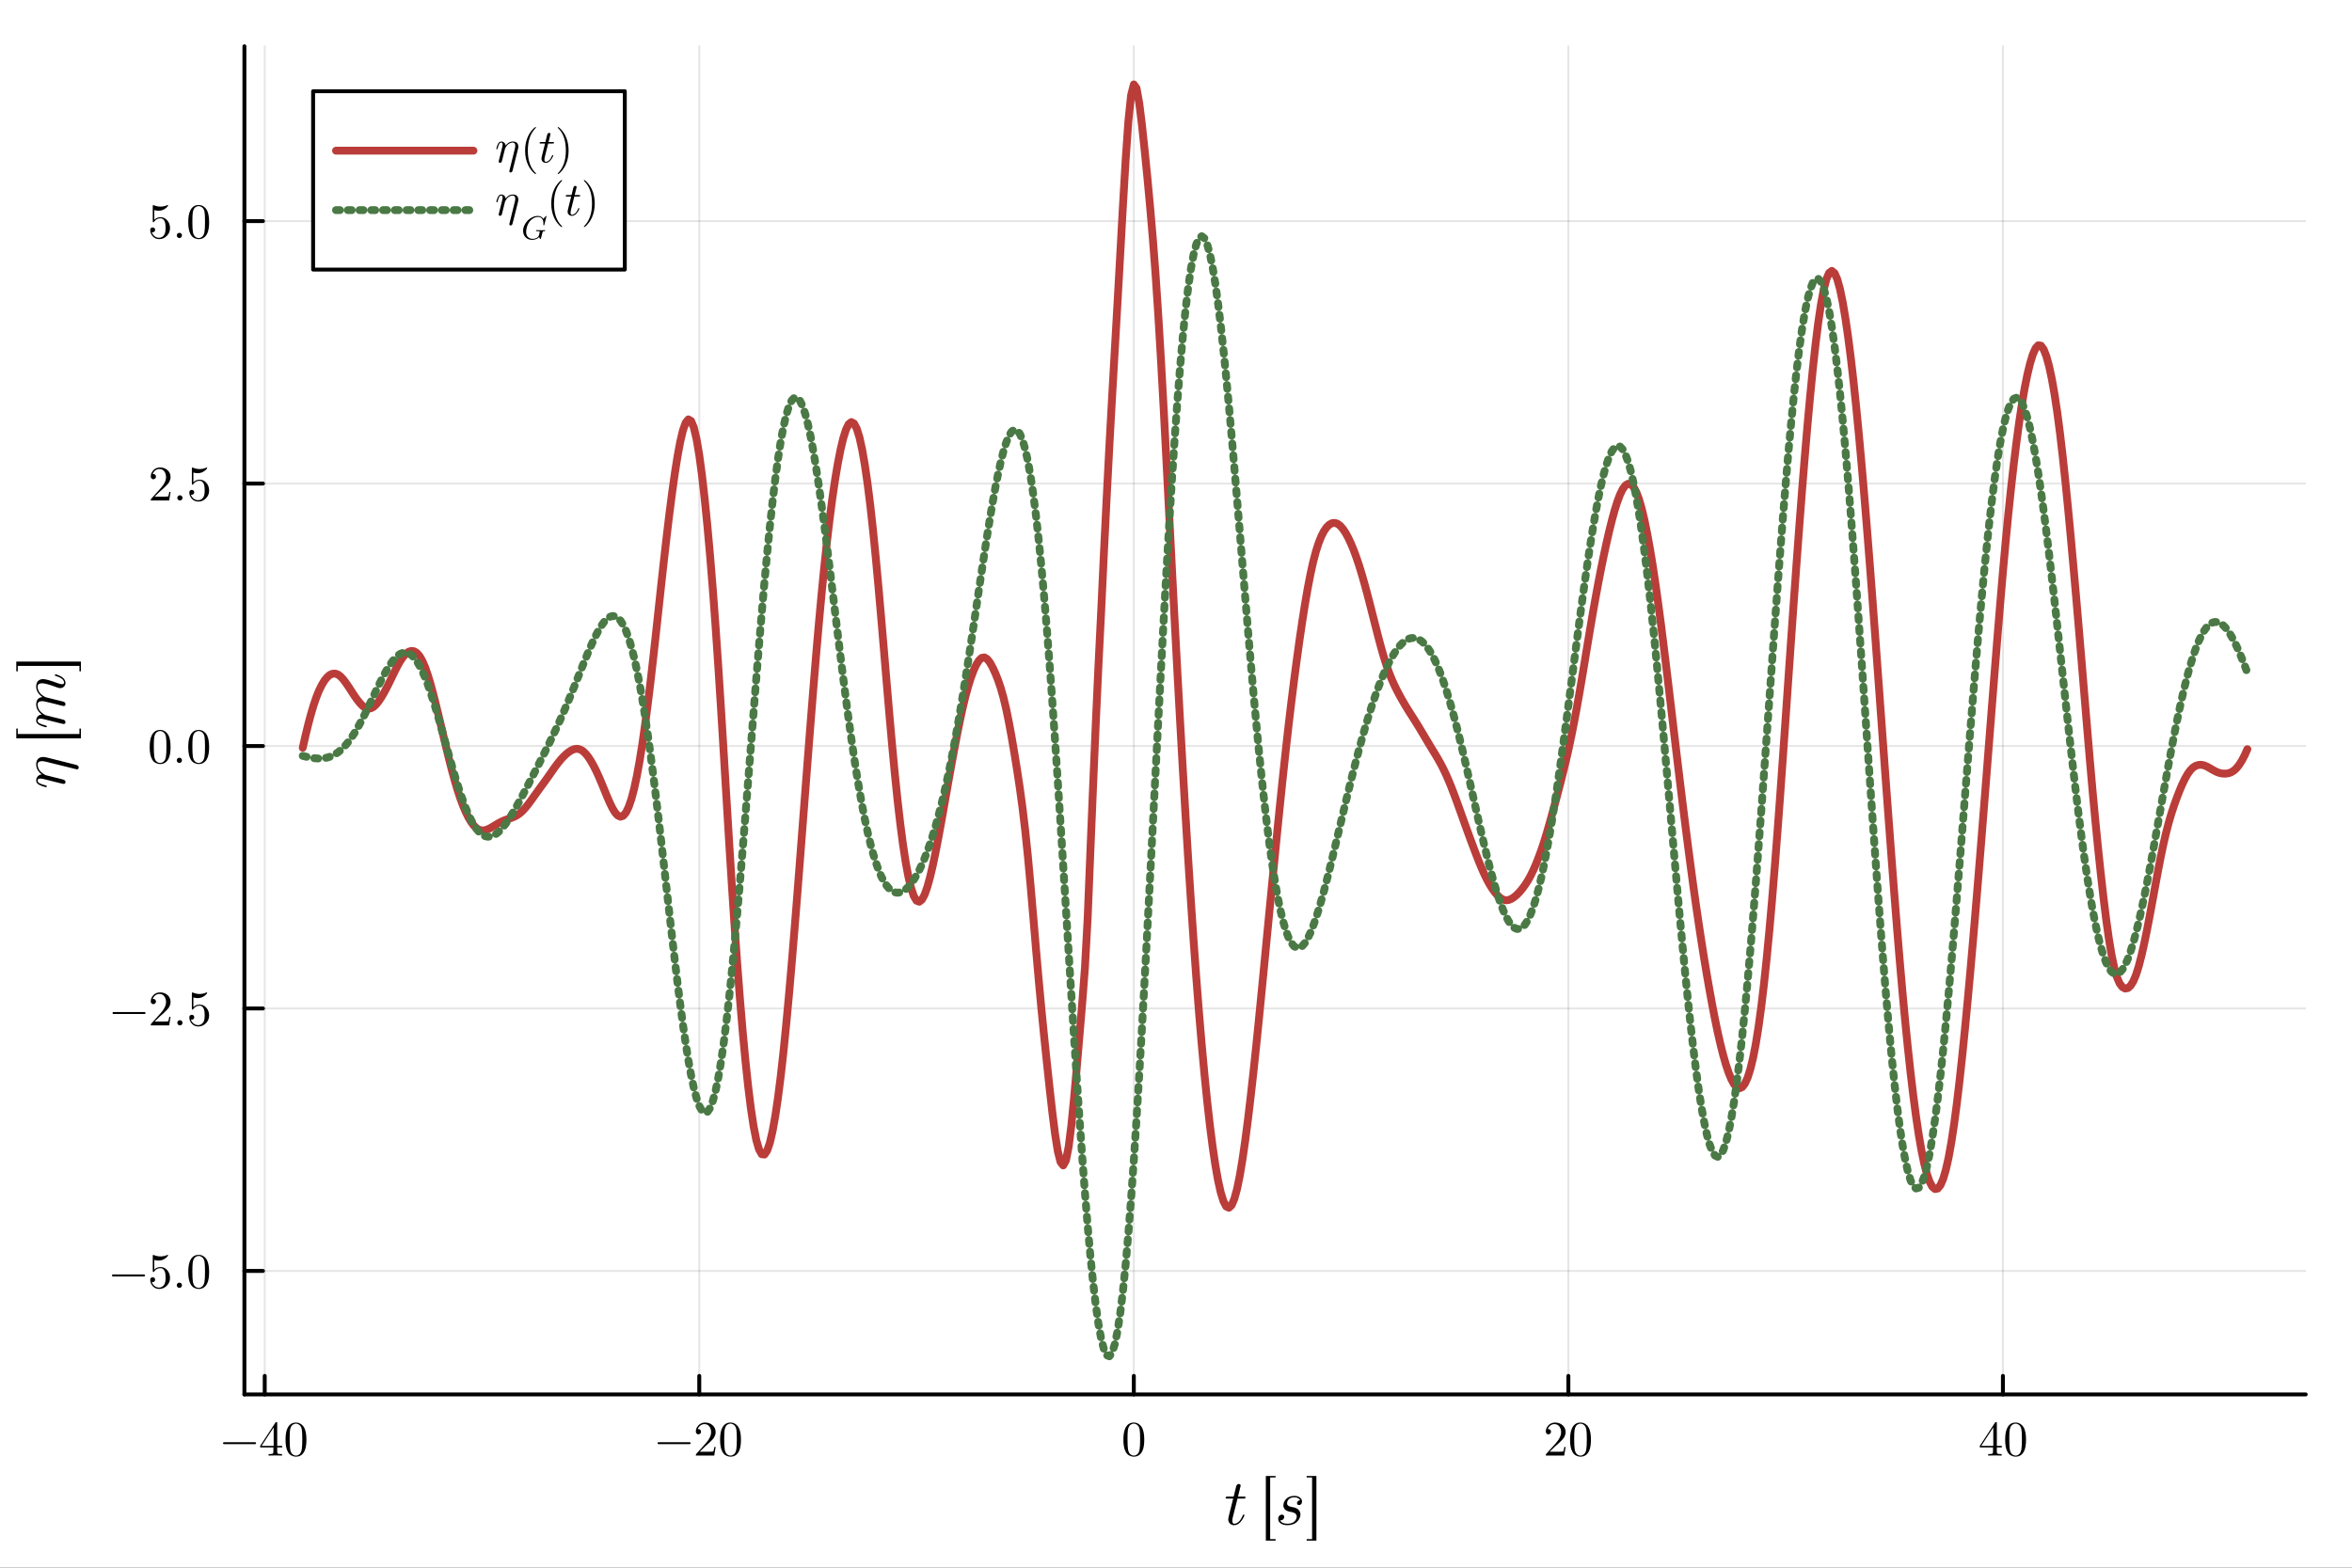 <?xml version="1.0" encoding="utf-8"?>
<svg xmlns="http://www.w3.org/2000/svg" xmlns:xlink="http://www.w3.org/1999/xlink" width="600" height="400" viewBox="0 0 2400 1600">
<rect x="0" y="0" width="2400" height="1600" fill="#333333" stroke="none"/>
<defs>
  <clipPath id="clip460">
    <rect x="0" y="0" width="2400" height="1600"/>
  </clipPath>
</defs>
<path clip-path="url(#clip460)" d="M0 1600 L2400 1600 L2400 0 L0 0  Z" fill="#ffffff" fill-rule="evenodd" fill-opacity="1"/>
<defs>
  <clipPath id="clip461">
    <rect x="480" y="0" width="1681" height="1600"/>
  </clipPath>
</defs>
<path clip-path="url(#clip460)" d="M249.395 1423.18 L2352.76 1423.18 L2352.76 47.244 L249.395 47.244  Z" fill="#ffffff" fill-rule="evenodd" fill-opacity="1"/>
<defs>
  <clipPath id="clip462">
    <rect x="249" y="47" width="2104" height="1377"/>
  </clipPath>
</defs>
<polyline clip-path="url(#clip462)" style="stroke:#000000; stroke-linecap:round; stroke-linejoin:round; stroke-width:2; stroke-opacity:0.1; fill:none" points="270.125,1423.18 270.125,47.244 "/>
<polyline clip-path="url(#clip462)" style="stroke:#000000; stroke-linecap:round; stroke-linejoin:round; stroke-width:2; stroke-opacity:0.1; fill:none" points="713.544,1423.18 713.544,47.244 "/>
<polyline clip-path="url(#clip462)" style="stroke:#000000; stroke-linecap:round; stroke-linejoin:round; stroke-width:2; stroke-opacity:0.1; fill:none" points="1156.96,1423.18 1156.96,47.244 "/>
<polyline clip-path="url(#clip462)" style="stroke:#000000; stroke-linecap:round; stroke-linejoin:round; stroke-width:2; stroke-opacity:0.1; fill:none" points="1600.38,1423.18 1600.38,47.244 "/>
<polyline clip-path="url(#clip462)" style="stroke:#000000; stroke-linecap:round; stroke-linejoin:round; stroke-width:2; stroke-opacity:0.1; fill:none" points="2043.8,1423.18 2043.8,47.244 "/>
<polyline clip-path="url(#clip460)" style="stroke:#000000; stroke-linecap:round; stroke-linejoin:round; stroke-width:4; stroke-opacity:1; fill:none" points="249.395,1423.18 2352.76,1423.18 "/>
<polyline clip-path="url(#clip460)" style="stroke:#000000; stroke-linecap:round; stroke-linejoin:round; stroke-width:4; stroke-opacity:1; fill:none" points="270.125,1423.18 270.125,1404.28 "/>
<polyline clip-path="url(#clip460)" style="stroke:#000000; stroke-linecap:round; stroke-linejoin:round; stroke-width:4; stroke-opacity:1; fill:none" points="713.544,1423.18 713.544,1404.28 "/>
<polyline clip-path="url(#clip460)" style="stroke:#000000; stroke-linecap:round; stroke-linejoin:round; stroke-width:4; stroke-opacity:1; fill:none" points="1156.96,1423.18 1156.96,1404.28 "/>
<polyline clip-path="url(#clip460)" style="stroke:#000000; stroke-linecap:round; stroke-linejoin:round; stroke-width:4; stroke-opacity:1; fill:none" points="1600.38,1423.18 1600.38,1404.28 "/>
<polyline clip-path="url(#clip460)" style="stroke:#000000; stroke-linecap:round; stroke-linejoin:round; stroke-width:4; stroke-opacity:1; fill:none" points="2043.8,1423.18 2043.8,1404.28 "/>
<path clip-path="url(#clip460)" d="M260.984 1472.22 Q261.281 1472.51 261.281 1472.93 Q261.281 1473.35 260.984 1473.65 Q260.688 1473.94 260.268 1473.94 L228.598 1473.94 Q228.178 1473.94 227.882 1473.65 Q227.585 1473.35 227.585 1472.93 Q227.585 1472.51 227.882 1472.22 Q228.178 1471.92 228.598 1471.92 L260.268 1471.92 Q260.688 1471.92 260.984 1472.22 Z" fill="#000000" fill-rule="nonzero" fill-opacity="1" /><path clip-path="url(#clip460)" d="M265.505 1477.23 L265.505 1475.67 L281.043 1451.93 Q281.439 1451.32 282.056 1451.34 Q282.625 1451.34 282.748 1451.56 Q282.872 1451.79 282.872 1452.65 L282.872 1475.67 L287.936 1475.67 L287.936 1477.23 L282.872 1477.23 L282.872 1481.63 Q282.872 1483.08 283.464 1483.55 Q284.082 1484.02 286.701 1484.02 L287.763 1484.02 L287.763 1485.58 Q285.688 1485.43 280.895 1485.43 Q276.128 1485.43 274.052 1485.58 L274.052 1484.02 L275.115 1484.02 Q277.733 1484.02 278.351 1483.58 Q278.968 1483.11 278.968 1481.63 L278.968 1477.23 L265.505 1477.23 M266.938 1475.67 L279.265 1475.67 L279.265 1456.8 L266.938 1475.67 Z" fill="#000000" fill-rule="nonzero" fill-opacity="1" /><path clip-path="url(#clip460)" d="M291.369 1469.4 Q291.369 1461.96 293.247 1457.91 Q295.866 1451.88 302.041 1451.88 Q303.351 1451.88 304.709 1452.26 Q306.093 1452.6 307.822 1453.96 Q309.576 1455.32 310.638 1457.54 Q312.664 1461.84 312.664 1469.4 Q312.664 1476.79 310.786 1480.81 Q308.044 1486.69 301.992 1486.69 Q299.719 1486.69 297.397 1485.53 Q295.1 1484.37 293.642 1481.58 Q291.369 1477.4 291.369 1469.4 M295.569 1468.78 Q295.569 1476.41 296.113 1479.45 Q296.73 1482.74 298.41 1484.17 Q300.114 1485.58 301.992 1485.58 Q304.018 1485.58 305.697 1484.07 Q307.402 1482.54 307.921 1479.26 Q308.489 1476.02 308.464 1468.78 Q308.464 1461.74 307.97 1458.92 Q307.303 1455.64 305.525 1454.33 Q303.771 1453 301.992 1453 Q301.325 1453 300.609 1453.19 Q299.917 1453.39 298.904 1453.96 Q297.891 1454.53 297.101 1455.94 Q296.335 1457.34 295.964 1459.47 Q295.569 1462.21 295.569 1468.78 Z" fill="#000000" fill-rule="nonzero" fill-opacity="1" /><path clip-path="url(#clip460)" d="M704.404 1472.22 Q704.7 1472.51 704.7 1472.93 Q704.7 1473.35 704.404 1473.65 Q704.108 1473.94 703.688 1473.94 L672.018 1473.94 Q671.598 1473.94 671.302 1473.65 Q671.005 1473.35 671.005 1472.93 Q671.005 1472.51 671.302 1472.22 Q671.598 1471.92 672.018 1471.92 L703.688 1471.92 Q704.108 1471.92 704.404 1472.22 Z" fill="#000000" fill-rule="nonzero" fill-opacity="1" /><path clip-path="url(#clip460)" d="M710.036 1485.58 Q710.036 1484.67 710.111 1484.39 Q710.209 1484.12 710.605 1483.7 L720.313 1472.88 Q725.624 1466.9 725.624 1461.69 Q725.624 1458.31 723.846 1455.89 Q722.092 1453.47 718.855 1453.47 Q716.632 1453.47 714.755 1454.82 Q712.877 1456.18 712.013 1458.6 Q712.161 1458.55 712.68 1458.55 Q713.94 1458.55 714.631 1459.34 Q715.348 1460.14 715.348 1461.2 Q715.348 1462.56 714.458 1463.22 Q713.594 1463.87 712.729 1463.87 Q712.383 1463.87 711.914 1463.79 Q711.469 1463.72 710.753 1463.03 Q710.036 1462.31 710.036 1461.05 Q710.036 1457.52 712.704 1454.7 Q715.397 1451.88 719.498 1451.88 Q724.142 1451.88 727.181 1454.65 Q730.244 1457.39 730.244 1461.69 Q730.244 1463.2 729.774 1464.58 Q729.33 1465.94 728.712 1467 Q728.119 1468.07 726.489 1469.77 Q724.858 1471.47 723.549 1472.68 Q722.24 1473.9 719.3 1476.46 L713.94 1481.68 L723.055 1481.68 Q727.502 1481.68 727.848 1481.28 Q728.342 1480.57 728.959 1476.79 L730.244 1476.79 L728.811 1485.58 L710.036 1485.58 Z" fill="#000000" fill-rule="nonzero" fill-opacity="1" /><path clip-path="url(#clip460)" d="M734.789 1469.4 Q734.789 1461.96 736.667 1457.91 Q739.285 1451.88 745.461 1451.88 Q746.77 1451.88 748.129 1452.26 Q749.512 1452.6 751.242 1453.96 Q752.996 1455.32 754.058 1457.54 Q756.083 1461.84 756.083 1469.4 Q756.083 1476.79 754.206 1480.81 Q751.464 1486.69 745.412 1486.69 Q743.139 1486.69 740.817 1485.53 Q738.519 1484.37 737.062 1481.58 Q734.789 1477.4 734.789 1469.4 M738.989 1468.78 Q738.989 1476.41 739.532 1479.45 Q740.15 1482.74 741.83 1484.17 Q743.534 1485.58 745.412 1485.58 Q747.437 1485.58 749.117 1484.07 Q750.822 1482.54 751.34 1479.26 Q751.909 1476.02 751.884 1468.78 Q751.884 1461.74 751.39 1458.92 Q750.723 1455.64 748.944 1454.33 Q747.19 1453 745.412 1453 Q744.745 1453 744.028 1453.19 Q743.337 1453.39 742.324 1453.96 Q741.311 1454.53 740.52 1455.94 Q739.755 1457.34 739.384 1459.47 Q738.989 1462.21 738.989 1468.78 Z" fill="#000000" fill-rule="nonzero" fill-opacity="1" /><path clip-path="url(#clip460)" d="M1146.32 1469.4 Q1146.32 1461.96 1148.19 1457.91 Q1150.81 1451.88 1156.99 1451.88 Q1158.3 1451.88 1159.66 1452.26 Q1161.04 1452.6 1162.77 1453.96 Q1164.52 1455.32 1165.59 1457.54 Q1167.61 1461.84 1167.61 1469.4 Q1167.61 1476.79 1165.73 1480.81 Q1162.99 1486.69 1156.94 1486.69 Q1154.67 1486.69 1152.34 1485.53 Q1150.05 1484.37 1148.59 1481.58 Q1146.32 1477.4 1146.32 1469.4 M1150.52 1468.78 Q1150.52 1476.41 1151.06 1479.45 Q1151.68 1482.74 1153.36 1484.17 Q1155.06 1485.58 1156.94 1485.58 Q1158.96 1485.58 1160.64 1484.07 Q1162.35 1482.54 1162.87 1479.26 Q1163.44 1476.02 1163.41 1468.78 Q1163.41 1461.74 1162.92 1458.92 Q1162.25 1455.64 1160.47 1454.33 Q1158.72 1453 1156.94 1453 Q1156.27 1453 1155.56 1453.19 Q1154.86 1453.39 1153.85 1453.96 Q1152.84 1454.53 1152.05 1455.94 Q1151.28 1457.34 1150.91 1459.47 Q1150.52 1462.21 1150.52 1468.78 Z" fill="#000000" fill-rule="nonzero" fill-opacity="1" /><path clip-path="url(#clip460)" d="M1577.36 1485.58 Q1577.36 1484.67 1577.43 1484.39 Q1577.53 1484.12 1577.93 1483.7 L1587.64 1472.88 Q1592.95 1466.9 1592.95 1461.69 Q1592.95 1458.31 1591.17 1455.89 Q1589.42 1453.47 1586.18 1453.47 Q1583.96 1453.47 1582.08 1454.82 Q1580.2 1456.18 1579.34 1458.6 Q1579.48 1458.55 1580 1458.55 Q1581.26 1458.55 1581.95 1459.34 Q1582.67 1460.14 1582.67 1461.2 Q1582.67 1462.56 1581.78 1463.22 Q1580.92 1463.87 1580.05 1463.87 Q1579.71 1463.87 1579.24 1463.79 Q1578.79 1463.72 1578.08 1463.03 Q1577.36 1462.31 1577.36 1461.05 Q1577.36 1457.52 1580.03 1454.7 Q1582.72 1451.88 1586.82 1451.88 Q1591.47 1451.88 1594.5 1454.65 Q1597.57 1457.39 1597.57 1461.69 Q1597.57 1463.2 1597.1 1464.58 Q1596.65 1465.94 1596.04 1467 Q1595.44 1468.07 1593.81 1469.77 Q1592.18 1471.47 1590.87 1472.68 Q1589.56 1473.9 1586.62 1476.46 L1581.26 1481.68 L1590.38 1481.68 Q1594.83 1481.68 1595.17 1481.28 Q1595.67 1480.57 1596.28 1476.79 L1597.57 1476.79 L1596.13 1485.58 L1577.36 1485.58 Z" fill="#000000" fill-rule="nonzero" fill-opacity="1" /><path clip-path="url(#clip460)" d="M1602.11 1469.4 Q1602.11 1461.96 1603.99 1457.91 Q1606.61 1451.88 1612.78 1451.88 Q1614.09 1451.88 1615.45 1452.26 Q1616.84 1452.6 1618.57 1453.96 Q1620.32 1455.32 1621.38 1457.54 Q1623.41 1461.84 1623.41 1469.4 Q1623.41 1476.79 1621.53 1480.81 Q1618.79 1486.69 1612.74 1486.69 Q1610.46 1486.69 1608.14 1485.53 Q1605.84 1484.37 1604.39 1481.58 Q1602.11 1477.4 1602.11 1469.4 M1606.31 1468.78 Q1606.31 1476.41 1606.86 1479.45 Q1607.47 1482.74 1609.15 1484.17 Q1610.86 1485.58 1612.74 1485.58 Q1614.76 1485.58 1616.44 1484.07 Q1618.15 1482.54 1618.66 1479.26 Q1619.23 1476.02 1619.21 1468.78 Q1619.21 1461.74 1618.71 1458.92 Q1618.05 1455.64 1616.27 1454.33 Q1614.51 1453 1612.74 1453 Q1612.07 1453 1611.35 1453.19 Q1610.66 1453.39 1609.65 1453.96 Q1608.63 1454.53 1607.84 1455.94 Q1607.08 1457.34 1606.71 1459.47 Q1606.31 1462.21 1606.31 1468.78 Z" fill="#000000" fill-rule="nonzero" fill-opacity="1" /><path clip-path="url(#clip460)" d="M2020.22 1477.23 L2020.22 1475.67 L2035.76 1451.93 Q2036.16 1451.32 2036.78 1451.34 Q2037.34 1451.34 2037.47 1451.56 Q2037.59 1451.79 2037.59 1452.65 L2037.59 1475.67 L2042.65 1475.67 L2042.65 1477.23 L2037.59 1477.23 L2037.59 1481.63 Q2037.59 1483.08 2038.18 1483.55 Q2038.8 1484.02 2041.42 1484.02 L2042.48 1484.02 L2042.48 1485.58 Q2040.41 1485.43 2035.61 1485.43 Q2030.85 1485.43 2028.77 1485.58 L2028.77 1484.02 L2029.83 1484.02 Q2032.45 1484.02 2033.07 1483.58 Q2033.69 1483.11 2033.69 1481.63 L2033.69 1477.23 L2020.22 1477.23 M2021.66 1475.67 L2033.98 1475.67 L2033.98 1456.8 L2021.66 1475.67 Z" fill="#000000" fill-rule="nonzero" fill-opacity="1" /><path clip-path="url(#clip460)" d="M2046.09 1469.4 Q2046.09 1461.96 2047.97 1457.91 Q2050.58 1451.88 2056.76 1451.88 Q2058.07 1451.88 2059.43 1452.26 Q2060.81 1452.6 2062.54 1453.96 Q2064.29 1455.32 2065.36 1457.54 Q2067.38 1461.84 2067.38 1469.4 Q2067.38 1476.79 2065.51 1480.81 Q2062.76 1486.69 2056.71 1486.69 Q2054.44 1486.69 2052.12 1485.53 Q2049.82 1484.37 2048.36 1481.58 Q2046.09 1477.4 2046.09 1469.4 M2050.29 1468.78 Q2050.29 1476.41 2050.83 1479.45 Q2051.45 1482.74 2053.13 1484.17 Q2054.83 1485.58 2056.71 1485.58 Q2058.74 1485.58 2060.42 1484.07 Q2062.12 1482.54 2062.64 1479.26 Q2063.21 1476.02 2063.18 1468.78 Q2063.18 1461.74 2062.69 1458.92 Q2062.02 1455.64 2060.24 1454.33 Q2058.49 1453 2056.71 1453 Q2056.04 1453 2055.33 1453.19 Q2054.64 1453.39 2053.62 1453.96 Q2052.61 1454.53 2051.82 1455.94 Q2051.05 1457.34 2050.68 1459.47 Q2050.29 1462.21 2050.29 1468.78 Z" fill="#000000" fill-rule="nonzero" fill-opacity="1" /><path clip-path="url(#clip460)" d="M1270.93 1528.17 Q1270.93 1529.07 1270.51 1529.3 Q1270.1 1529.49 1268.94 1529.49 L1262.75 1529.49 L1257.86 1548.94 Q1257.47 1550.65 1257.47 1552.1 Q1257.47 1553.71 1257.95 1554.42 Q1258.47 1555.13 1259.53 1555.13 Q1261.63 1555.13 1263.88 1553.23 Q1266.17 1551.33 1268.1 1546.69 Q1268.36 1546.08 1268.49 1545.95 Q1268.65 1545.79 1269.07 1545.79 Q1269.87 1545.79 1269.87 1546.43 Q1269.87 1546.66 1269.42 1547.69 Q1269 1548.72 1268.07 1550.23 Q1267.17 1551.75 1265.97 1553.16 Q1264.81 1554.58 1263.04 1555.61 Q1261.27 1556.61 1259.37 1556.61 Q1256.7 1556.61 1254.99 1554.9 Q1253.32 1553.19 1253.32 1550.52 Q1253.32 1549.65 1253.99 1546.88 Q1254.67 1544.08 1258.34 1529.49 L1252.51 1529.49 Q1251.71 1529.49 1251.38 1529.46 Q1251.09 1529.43 1250.87 1529.27 Q1250.68 1529.07 1250.68 1528.69 Q1250.68 1528.07 1250.93 1527.82 Q1251.19 1527.53 1251.51 1527.49 Q1251.87 1527.43 1252.67 1527.43 L1258.86 1527.43 L1261.43 1516.96 Q1261.69 1515.93 1262.33 1515.35 Q1263.01 1514.74 1263.4 1514.68 Q1263.78 1514.58 1264.07 1514.58 Q1264.94 1514.58 1265.46 1515.06 Q1265.97 1515.51 1265.97 1516.35 Q1265.97 1516.8 1263.27 1527.43 L1269.07 1527.43 Q1269.81 1527.43 1270.1 1527.46 Q1270.42 1527.49 1270.68 1527.66 Q1270.93 1527.82 1270.93 1528.17 Z" fill="#000000" fill-rule="nonzero" fill-opacity="1" /><path clip-path="url(#clip460)" d="M1291.68 1572.36 L1291.68 1506.4 L1301.63 1506.4 L1301.63 1507.91 L1296.09 1507.91 L1296.09 1570.84 L1301.63 1570.84 L1301.63 1572.36 L1291.68 1572.36 Z" fill="#000000" fill-rule="nonzero" fill-opacity="1" /><path clip-path="url(#clip460)" d="M1328.57 1532.39 Q1328.57 1534.19 1327.67 1535.16 Q1326.77 1536.09 1325.54 1536.09 Q1324.54 1536.09 1324 1535.51 Q1323.48 1534.93 1323.48 1534.16 Q1323.48 1533.03 1324.38 1532.13 Q1325.32 1531.23 1326.67 1531.2 Q1326.22 1530.01 1325.03 1529.3 Q1323.83 1528.56 1322.77 1528.36 Q1321.74 1528.17 1320.71 1528.17 Q1318.68 1528.17 1317.14 1528.81 Q1315.59 1529.46 1314.82 1530.46 Q1314.04 1531.42 1313.69 1532.36 Q1313.34 1533.29 1313.34 1534.1 Q1313.34 1534.81 1313.5 1535.38 Q1313.69 1535.93 1314.14 1536.35 Q1314.59 1536.74 1314.91 1537 Q1315.27 1537.25 1316.04 1537.48 Q1316.81 1537.7 1317.14 1537.8 Q1317.46 1537.86 1318.36 1538.06 Q1320.23 1538.44 1321.07 1538.67 Q1321.9 1538.86 1323 1539.41 Q1324.12 1539.96 1324.96 1540.83 Q1326.99 1542.86 1326.99 1545.66 Q1326.99 1546.69 1326.64 1547.95 Q1326.31 1549.2 1325.38 1550.78 Q1324.45 1552.36 1323.03 1553.61 Q1321.61 1554.87 1319.17 1555.74 Q1316.75 1556.61 1313.72 1556.61 Q1309.5 1556.61 1306.89 1554.84 Q1304.29 1553.03 1304.29 1550.2 Q1304.29 1548.14 1305.41 1547.01 Q1306.54 1545.85 1307.99 1545.85 Q1309.08 1545.85 1309.76 1546.46 Q1310.44 1547.04 1310.44 1548.14 Q1310.44 1549.62 1309.25 1550.75 Q1308.05 1551.87 1306.28 1551.65 Q1307.8 1555.13 1313.79 1555.13 Q1316.04 1555.13 1317.78 1554.55 Q1319.55 1553.94 1320.52 1553.1 Q1321.52 1552.23 1322.16 1551.17 Q1322.8 1550.1 1323 1549.3 Q1323.22 1548.49 1323.22 1547.88 Q1323.22 1546.82 1322.8 1546.01 Q1322.39 1545.21 1321.81 1544.76 Q1321.26 1544.27 1320.2 1543.89 Q1319.17 1543.47 1318.42 1543.31 Q1317.68 1543.15 1316.36 1542.89 Q1315.75 1542.76 1315.36 1542.7 Q1314.98 1542.6 1314.17 1542.34 Q1313.4 1542.05 1312.85 1541.76 Q1312.34 1541.47 1311.66 1540.96 Q1310.98 1540.44 1310.57 1539.83 Q1310.15 1539.22 1309.86 1538.32 Q1309.57 1537.41 1309.57 1536.35 Q1309.57 1535.38 1309.86 1534.23 Q1310.18 1533.07 1310.98 1531.71 Q1311.82 1530.36 1313.01 1529.27 Q1314.21 1528.17 1316.2 1527.46 Q1318.23 1526.72 1320.71 1526.72 Q1324.32 1526.72 1326.44 1528.4 Q1328.57 1530.04 1328.57 1532.39 Z" fill="#000000" fill-rule="nonzero" fill-opacity="1" /><path clip-path="url(#clip460)" d="M1333.32 1570.84 L1338.86 1570.84 L1338.86 1507.91 L1333.32 1507.91 L1333.32 1506.4 L1343.28 1506.4 L1343.28 1572.36 L1333.32 1572.36 L1333.32 1570.84 Z" fill="#000000" fill-rule="nonzero" fill-opacity="1" /><polyline clip-path="url(#clip462)" style="stroke:#000000; stroke-linecap:round; stroke-linejoin:round; stroke-width:2; stroke-opacity:0.1; fill:none" points="249.395,1297.13 2352.76,1297.13 "/>
<polyline clip-path="url(#clip462)" style="stroke:#000000; stroke-linecap:round; stroke-linejoin:round; stroke-width:2; stroke-opacity:0.1; fill:none" points="249.395,1029.26 2352.76,1029.26 "/>
<polyline clip-path="url(#clip462)" style="stroke:#000000; stroke-linecap:round; stroke-linejoin:round; stroke-width:2; stroke-opacity:0.1; fill:none" points="249.395,761.395 2352.76,761.395 "/>
<polyline clip-path="url(#clip462)" style="stroke:#000000; stroke-linecap:round; stroke-linejoin:round; stroke-width:2; stroke-opacity:0.1; fill:none" points="249.395,493.529 2352.76,493.529 "/>
<polyline clip-path="url(#clip462)" style="stroke:#000000; stroke-linecap:round; stroke-linejoin:round; stroke-width:2; stroke-opacity:0.1; fill:none" points="249.395,225.663 2352.76,225.663 "/>
<polyline clip-path="url(#clip460)" style="stroke:#000000; stroke-linecap:round; stroke-linejoin:round; stroke-width:4; stroke-opacity:1; fill:none" points="249.395,1423.18 249.395,47.244 "/>
<polyline clip-path="url(#clip460)" style="stroke:#000000; stroke-linecap:round; stroke-linejoin:round; stroke-width:4; stroke-opacity:1; fill:none" points="249.395,1297.13 268.292,1297.13 "/>
<polyline clip-path="url(#clip460)" style="stroke:#000000; stroke-linecap:round; stroke-linejoin:round; stroke-width:4; stroke-opacity:1; fill:none" points="249.395,1029.26 268.292,1029.26 "/>
<polyline clip-path="url(#clip460)" style="stroke:#000000; stroke-linecap:round; stroke-linejoin:round; stroke-width:4; stroke-opacity:1; fill:none" points="249.395,761.395 268.292,761.395 "/>
<polyline clip-path="url(#clip460)" style="stroke:#000000; stroke-linecap:round; stroke-linejoin:round; stroke-width:4; stroke-opacity:1; fill:none" points="249.395,493.529 268.292,493.529 "/>
<polyline clip-path="url(#clip460)" style="stroke:#000000; stroke-linecap:round; stroke-linejoin:round; stroke-width:4; stroke-opacity:1; fill:none" points="249.395,225.663 268.292,225.663 "/>
<path clip-path="url(#clip460)" d="M147.659 1301.04 Q147.956 1301.34 147.956 1301.76 Q147.956 1302.18 147.659 1302.48 Q147.363 1302.77 146.943 1302.77 L115.273 1302.77 Q114.853 1302.77 114.557 1302.48 Q114.26 1302.18 114.26 1301.76 Q114.26 1301.34 114.557 1301.04 Q114.853 1300.75 115.273 1300.75 L146.943 1300.75 Q147.363 1300.75 147.659 1301.04 Z" fill="#000000" fill-rule="nonzero" fill-opacity="1" /><path clip-path="url(#clip460)" d="M153.291 1306.26 Q153.291 1304.75 154.107 1304.18 Q154.922 1303.59 155.787 1303.59 Q156.948 1303.59 157.615 1304.33 Q158.306 1305.05 158.306 1306.06 Q158.306 1307.07 157.615 1307.81 Q156.948 1308.53 155.787 1308.53 Q155.218 1308.53 154.922 1308.43 Q155.589 1310.75 157.615 1312.43 Q159.665 1314.11 162.358 1314.11 Q165.742 1314.11 167.768 1310.83 Q168.978 1308.7 168.978 1303.88 Q168.978 1299.64 168.064 1297.51 Q166.656 1294.27 163.766 1294.27 Q159.665 1294.27 157.244 1297.81 Q156.948 1298.25 156.602 1298.28 Q156.108 1298.28 155.984 1298 Q155.885 1297.71 155.885 1296.94 L155.885 1281.97 Q155.885 1280.76 156.379 1280.76 Q156.577 1280.76 156.997 1280.91 Q160.184 1282.32 163.716 1282.34 Q167.348 1282.34 170.609 1280.86 Q170.856 1280.71 171.004 1280.71 Q171.498 1280.71 171.523 1281.28 Q171.523 1281.48 171.103 1282.07 Q170.707 1282.64 169.843 1283.41 Q168.978 1284.15 167.866 1284.86 Q166.755 1285.58 165.124 1286.07 Q163.519 1286.54 161.74 1286.54 Q159.616 1286.54 157.442 1285.88 L157.442 1295.73 Q160.06 1293.16 163.865 1293.16 Q167.916 1293.16 170.707 1296.42 Q173.499 1299.68 173.499 1304.23 Q173.499 1309 170.189 1312.26 Q166.903 1315.52 162.456 1315.52 Q158.405 1315.52 155.836 1312.63 Q153.291 1309.74 153.291 1306.26 Z" fill="#000000" fill-rule="nonzero" fill-opacity="1" /><path clip-path="url(#clip460)" d="M181.132 1313.59 Q180.366 1312.78 180.366 1311.72 Q180.366 1310.65 181.132 1309.89 Q181.898 1309.1 183.059 1309.1 Q184.171 1309.1 184.912 1309.84 Q185.678 1310.55 185.678 1311.74 Q185.678 1312.9 184.862 1313.67 Q184.072 1314.41 183.059 1314.41 Q181.898 1314.41 181.132 1313.59 Z" fill="#000000" fill-rule="nonzero" fill-opacity="1" /><path clip-path="url(#clip460)" d="M192.1 1298.23 Q192.1 1290.79 193.978 1286.74 Q196.596 1280.71 202.772 1280.71 Q204.082 1280.71 205.44 1281.08 Q206.824 1281.43 208.553 1282.79 Q210.307 1284.15 211.369 1286.37 Q213.395 1290.67 213.395 1298.23 Q213.395 1305.61 211.517 1309.64 Q208.775 1315.52 202.723 1315.52 Q200.45 1315.52 198.128 1314.36 Q195.831 1313.2 194.373 1310.41 Q192.1 1306.23 192.1 1298.23 M196.3 1297.61 Q196.3 1305.24 196.843 1308.28 Q197.461 1311.57 199.141 1313 Q200.845 1314.41 202.723 1314.41 Q204.749 1314.41 206.428 1312.9 Q208.133 1311.37 208.652 1308.08 Q209.22 1304.85 209.195 1297.61 Q209.195 1290.57 208.701 1287.75 Q208.034 1284.47 206.255 1283.16 Q204.502 1281.82 202.723 1281.82 Q202.056 1281.82 201.339 1282.02 Q200.648 1282.22 199.635 1282.79 Q198.622 1283.36 197.832 1284.76 Q197.066 1286.17 196.695 1288.3 Q196.3 1291.04 196.3 1297.61 Z" fill="#000000" fill-rule="nonzero" fill-opacity="1" /><path clip-path="url(#clip460)" d="M148.203 1033.18 Q148.499 1033.47 148.499 1033.89 Q148.499 1034.31 148.203 1034.61 Q147.906 1034.91 147.486 1034.91 L115.816 1034.91 Q115.397 1034.91 115.1 1034.61 Q114.804 1034.31 114.804 1033.89 Q114.804 1033.47 115.1 1033.18 Q115.397 1032.88 115.816 1032.88 L147.486 1032.88 Q147.906 1032.88 148.203 1033.18 Z" fill="#000000" fill-rule="nonzero" fill-opacity="1" /><path clip-path="url(#clip460)" d="M153.835 1046.54 Q153.835 1045.63 153.909 1045.36 Q154.008 1045.08 154.403 1044.66 L164.112 1033.84 Q169.423 1027.87 169.423 1022.65 Q169.423 1019.27 167.644 1016.85 Q165.89 1014.43 162.654 1014.43 Q160.431 1014.43 158.553 1015.79 Q156.676 1017.14 155.811 1019.57 Q155.959 1019.52 156.478 1019.52 Q157.738 1019.52 158.43 1020.31 Q159.146 1021.1 159.146 1022.16 Q159.146 1023.52 158.257 1024.19 Q157.392 1024.83 156.528 1024.83 Q156.182 1024.83 155.712 1024.75 Q155.268 1024.68 154.551 1023.99 Q153.835 1023.27 153.835 1022.01 Q153.835 1018.48 156.503 1015.66 Q159.196 1012.85 163.296 1012.85 Q167.941 1012.85 170.979 1015.61 Q174.042 1018.36 174.042 1022.65 Q174.042 1024.16 173.573 1025.54 Q173.128 1026.9 172.511 1027.96 Q171.918 1029.03 170.287 1030.73 Q168.657 1032.44 167.348 1033.65 Q166.038 1034.86 163.099 1037.43 L157.738 1042.64 L166.854 1042.64 Q171.3 1042.64 171.646 1042.24 Q172.14 1041.53 172.758 1037.75 L174.042 1037.75 L172.609 1046.54 L153.835 1046.54 Z" fill="#000000" fill-rule="nonzero" fill-opacity="1" /><path clip-path="url(#clip460)" d="M181.676 1045.73 Q180.91 1044.91 180.91 1043.85 Q180.91 1042.79 181.676 1042.02 Q182.441 1041.23 183.602 1041.23 Q184.714 1041.23 185.455 1041.97 Q186.221 1042.69 186.221 1043.87 Q186.221 1045.03 185.406 1045.8 Q184.615 1046.54 183.602 1046.54 Q182.441 1046.54 181.676 1045.73 Z" fill="#000000" fill-rule="nonzero" fill-opacity="1" /><path clip-path="url(#clip460)" d="M193.187 1038.39 Q193.187 1036.88 194.003 1036.31 Q194.818 1035.72 195.682 1035.72 Q196.843 1035.72 197.51 1036.46 Q198.202 1037.18 198.202 1038.19 Q198.202 1039.2 197.51 1039.95 Q196.843 1040.66 195.682 1040.66 Q195.114 1040.66 194.818 1040.56 Q195.485 1042.89 197.51 1044.57 Q199.561 1046.25 202.254 1046.25 Q205.638 1046.25 207.664 1042.96 Q208.874 1040.84 208.874 1036.02 Q208.874 1031.77 207.96 1029.64 Q206.552 1026.41 203.662 1026.41 Q199.561 1026.41 197.14 1029.94 Q196.843 1030.39 196.498 1030.41 Q196.004 1030.41 195.88 1030.14 Q195.781 1029.84 195.781 1029.08 L195.781 1014.11 Q195.781 1012.9 196.275 1012.9 Q196.473 1012.9 196.893 1013.04 Q200.08 1014.45 203.612 1014.48 Q207.244 1014.48 210.504 1012.99 Q210.751 1012.85 210.9 1012.85 Q211.394 1012.85 211.418 1013.41 Q211.418 1013.61 210.999 1014.2 Q210.603 1014.77 209.739 1015.54 Q208.874 1016.28 207.762 1017 Q206.651 1017.71 205.02 1018.21 Q203.415 1018.68 201.636 1018.68 Q199.511 1018.68 197.338 1018.01 L197.338 1027.87 Q199.956 1025.3 203.76 1025.3 Q207.812 1025.3 210.603 1028.56 Q213.395 1031.82 213.395 1036.36 Q213.395 1041.13 210.084 1044.39 Q206.799 1047.65 202.352 1047.65 Q198.301 1047.65 195.732 1044.76 Q193.187 1041.87 193.187 1038.39 Z" fill="#000000" fill-rule="nonzero" fill-opacity="1" /><path clip-path="url(#clip460)" d="M152.748 762.495 Q152.748 755.059 154.625 751.008 Q157.244 744.98 163.42 744.98 Q164.729 744.98 166.088 745.351 Q167.471 745.696 169.2 747.055 Q170.954 748.414 172.017 750.637 Q174.042 754.936 174.042 762.495 Q174.042 769.881 172.165 773.908 Q169.423 779.787 163.37 779.787 Q161.098 779.787 158.776 778.626 Q156.478 777.465 155.021 774.674 Q152.748 770.499 152.748 762.495 M156.948 761.877 Q156.948 769.51 157.491 772.549 Q158.109 775.835 159.788 777.267 Q161.493 778.675 163.37 778.675 Q165.396 778.675 167.076 777.169 Q168.78 775.637 169.299 772.351 Q169.867 769.115 169.843 761.877 Q169.843 754.837 169.349 752.021 Q168.682 748.735 166.903 747.426 Q165.149 746.092 163.37 746.092 Q162.703 746.092 161.987 746.289 Q161.295 746.487 160.283 747.055 Q159.27 747.623 158.479 749.031 Q157.713 750.44 157.343 752.564 Q156.948 755.306 156.948 761.877 Z" fill="#000000" fill-rule="nonzero" fill-opacity="1" /><path clip-path="url(#clip460)" d="M181.132 777.86 Q180.366 777.045 180.366 775.983 Q180.366 774.921 181.132 774.155 Q181.898 773.364 183.059 773.364 Q184.171 773.364 184.912 774.105 Q185.678 774.822 185.678 776.007 Q185.678 777.169 184.862 777.934 Q184.072 778.675 183.059 778.675 Q181.898 778.675 181.132 777.86 Z" fill="#000000" fill-rule="nonzero" fill-opacity="1" /><path clip-path="url(#clip460)" d="M192.1 762.495 Q192.1 755.059 193.978 751.008 Q196.596 744.98 202.772 744.98 Q204.082 744.98 205.44 745.351 Q206.824 745.696 208.553 747.055 Q210.307 748.414 211.369 750.637 Q213.395 754.936 213.395 762.495 Q213.395 769.881 211.517 773.908 Q208.775 779.787 202.723 779.787 Q200.45 779.787 198.128 778.626 Q195.831 777.465 194.373 774.674 Q192.1 770.499 192.1 762.495 M196.3 761.877 Q196.3 769.51 196.843 772.549 Q197.461 775.835 199.141 777.267 Q200.845 778.675 202.723 778.675 Q204.749 778.675 206.428 777.169 Q208.133 775.637 208.652 772.351 Q209.22 769.115 209.195 761.877 Q209.195 754.837 208.701 752.021 Q208.034 748.735 206.255 747.426 Q204.502 746.092 202.723 746.092 Q202.056 746.092 201.339 746.289 Q200.648 746.487 199.635 747.055 Q198.622 747.623 197.832 749.031 Q197.066 750.44 196.695 752.564 Q196.3 755.306 196.3 761.877 Z" fill="#000000" fill-rule="nonzero" fill-opacity="1" /><path clip-path="url(#clip460)" d="M153.835 510.809 Q153.835 509.895 153.909 509.623 Q154.008 509.352 154.403 508.932 L164.112 498.112 Q169.423 492.133 169.423 486.921 Q169.423 483.537 167.644 481.116 Q165.89 478.695 162.654 478.695 Q160.431 478.695 158.553 480.054 Q156.676 481.412 155.811 483.833 Q155.959 483.784 156.478 483.784 Q157.738 483.784 158.43 484.574 Q159.146 485.365 159.146 486.427 Q159.146 487.786 158.257 488.453 Q157.392 489.095 156.528 489.095 Q156.182 489.095 155.712 489.021 Q155.268 488.947 154.551 488.255 Q153.835 487.539 153.835 486.279 Q153.835 482.746 156.503 479.93 Q159.196 477.114 163.296 477.114 Q167.941 477.114 170.979 479.881 Q174.042 482.623 174.042 486.921 Q174.042 488.428 173.573 489.811 Q173.128 491.17 172.511 492.232 Q171.918 493.295 170.287 494.999 Q168.657 496.704 167.348 497.914 Q166.038 499.125 163.099 501.694 L157.738 506.906 L166.854 506.906 Q171.3 506.906 171.646 506.511 Q172.14 505.794 172.758 502.015 L174.042 502.015 L172.609 510.809 L153.835 510.809 Z" fill="#000000" fill-rule="nonzero" fill-opacity="1" /><path clip-path="url(#clip460)" d="M181.676 509.994 Q180.91 509.179 180.91 508.117 Q180.91 507.054 181.676 506.288 Q182.441 505.498 183.602 505.498 Q184.714 505.498 185.455 506.239 Q186.221 506.955 186.221 508.141 Q186.221 509.302 185.406 510.068 Q184.615 510.809 183.602 510.809 Q182.441 510.809 181.676 509.994 Z" fill="#000000" fill-rule="nonzero" fill-opacity="1" /><path clip-path="url(#clip460)" d="M193.187 502.657 Q193.187 501.15 194.003 500.582 Q194.818 499.989 195.682 499.989 Q196.843 499.989 197.51 500.73 Q198.202 501.447 198.202 502.459 Q198.202 503.472 197.51 504.213 Q196.843 504.93 195.682 504.93 Q195.114 504.93 194.818 504.831 Q195.485 507.153 197.51 508.833 Q199.561 510.513 202.254 510.513 Q205.638 510.513 207.664 507.227 Q208.874 505.103 208.874 500.286 Q208.874 496.037 207.96 493.912 Q206.552 490.676 203.662 490.676 Q199.561 490.676 197.14 494.209 Q196.843 494.653 196.498 494.678 Q196.004 494.678 195.88 494.406 Q195.781 494.11 195.781 493.344 L195.781 478.374 Q195.781 477.163 196.275 477.163 Q196.473 477.163 196.893 477.311 Q200.08 478.72 203.612 478.744 Q207.244 478.744 210.504 477.262 Q210.751 477.114 210.9 477.114 Q211.394 477.114 211.418 477.682 Q211.418 477.88 210.999 478.473 Q210.603 479.041 209.739 479.806 Q208.874 480.548 207.762 481.264 Q206.651 481.98 205.02 482.474 Q203.415 482.944 201.636 482.944 Q199.511 482.944 197.338 482.277 L197.338 492.133 Q199.956 489.564 203.76 489.564 Q207.812 489.564 210.603 492.825 Q213.395 496.086 213.395 500.631 Q213.395 505.399 210.084 508.66 Q206.799 511.921 202.352 511.921 Q198.301 511.921 195.732 509.031 Q193.187 506.14 193.187 502.657 Z" fill="#000000" fill-rule="nonzero" fill-opacity="1" /><path clip-path="url(#clip460)" d="M153.291 234.791 Q153.291 233.284 154.107 232.716 Q154.922 232.123 155.787 232.123 Q156.948 232.123 157.615 232.864 Q158.306 233.58 158.306 234.593 Q158.306 235.606 157.615 236.347 Q156.948 237.064 155.787 237.064 Q155.218 237.064 154.922 236.965 Q155.589 239.287 157.615 240.967 Q159.665 242.647 162.358 242.647 Q165.742 242.647 167.768 239.361 Q168.978 237.237 168.978 232.419 Q168.978 228.17 168.064 226.046 Q166.656 222.81 163.766 222.81 Q159.665 222.81 157.244 226.342 Q156.948 226.787 156.602 226.812 Q156.108 226.812 155.984 226.54 Q155.885 226.244 155.885 225.478 L155.885 210.507 Q155.885 209.297 156.379 209.297 Q156.577 209.297 156.997 209.445 Q160.184 210.853 163.716 210.878 Q167.348 210.878 170.609 209.396 Q170.856 209.248 171.004 209.248 Q171.498 209.248 171.523 209.816 Q171.523 210.013 171.103 210.606 Q170.707 211.174 169.843 211.94 Q168.978 212.681 167.866 213.398 Q166.755 214.114 165.124 214.608 Q163.519 215.078 161.74 215.078 Q159.616 215.078 157.442 214.411 L157.442 224.267 Q160.06 221.698 163.865 221.698 Q167.916 221.698 170.707 224.959 Q173.499 228.22 173.499 232.765 Q173.499 237.533 170.189 240.794 Q166.903 244.055 162.456 244.055 Q158.405 244.055 155.836 241.164 Q153.291 238.274 153.291 234.791 Z" fill="#000000" fill-rule="nonzero" fill-opacity="1" /><path clip-path="url(#clip460)" d="M181.132 242.128 Q180.366 241.313 180.366 240.25 Q180.366 239.188 181.132 238.422 Q181.898 237.632 183.059 237.632 Q184.171 237.632 184.912 238.373 Q185.678 239.089 185.678 240.275 Q185.678 241.436 184.862 242.202 Q184.072 242.943 183.059 242.943 Q181.898 242.943 181.132 242.128 Z" fill="#000000" fill-rule="nonzero" fill-opacity="1" /><path clip-path="url(#clip460)" d="M192.1 226.762 Q192.1 219.327 193.978 215.275 Q196.596 209.248 202.772 209.248 Q204.082 209.248 205.44 209.618 Q206.824 209.964 208.553 211.323 Q210.307 212.681 211.369 214.905 Q213.395 219.203 213.395 226.762 Q213.395 234.149 211.517 238.175 Q208.775 244.055 202.723 244.055 Q200.45 244.055 198.128 242.894 Q195.831 241.733 194.373 238.941 Q192.1 234.766 192.1 226.762 M196.3 226.145 Q196.3 233.778 196.843 236.817 Q197.461 240.102 199.141 241.535 Q200.845 242.943 202.723 242.943 Q204.749 242.943 206.428 241.436 Q208.133 239.904 208.652 236.619 Q209.22 233.383 209.195 226.145 Q209.195 219.104 208.701 216.288 Q208.034 213.003 206.255 211.693 Q204.502 210.359 202.723 210.359 Q202.056 210.359 201.339 210.557 Q200.648 210.755 199.635 211.323 Q198.622 211.891 197.832 213.299 Q197.066 214.707 196.695 216.832 Q196.3 219.574 196.3 226.145 Z" fill="#000000" fill-rule="nonzero" fill-opacity="1" /><path clip-path="url(#clip460)" d="M43.991 772.59 Q45.794 772.59 47.823 773.137 L77.678 780.641 Q80.319 781.318 80.319 783.347 Q80.319 784.184 79.804 784.699 Q79.321 785.182 78.548 785.182 Q78.29 785.182 77.485 784.989 L47.147 777.485 Q44.377 776.809 42.992 776.809 Q38.387 776.809 38.387 780.384 Q38.387 783.54 40.706 786.696 Q41.865 788.145 43.959 789.562 Q46.02 790.947 46.761 791.205 Q48.435 791.495 49.724 791.913 Q50.625 792.107 54.136 793.04 L60.094 794.49 Q64.538 795.52 64.957 795.746 Q65.859 796.068 66.342 796.776 Q66.825 797.485 66.825 798.193 Q66.825 798.999 66.342 799.546 Q65.859 800.094 65.021 800.094 Q64.892 800.094 64.409 799.997 Q63.926 799.9 63.25 799.739 Q62.574 799.578 62.187 799.514 L46.954 795.681 Q44.184 794.973 43.315 794.812 Q42.413 794.619 41.414 794.619 Q39.675 794.619 39.031 795.166 Q38.387 795.714 38.387 796.68 Q38.387 798.354 40.384 799.449 Q42.381 800.544 46.245 801.478 Q47.308 801.768 47.533 801.962 Q47.759 802.123 47.759 802.606 Q47.727 803.411 47.083 803.411 Q46.922 803.411 45.891 803.153 Q44.828 802.895 43.282 802.412 Q41.704 801.897 40.706 801.35 Q40.03 801.028 39.579 800.738 Q39.128 800.448 38.419 799.868 Q37.711 799.288 37.324 798.419 Q36.938 797.549 36.938 796.487 Q36.938 794.135 38.452 792.396 Q39.965 790.625 42.67 790.4 Q41.672 789.723 40.77 788.854 Q39.868 787.952 38.967 786.696 Q38.033 785.44 37.485 783.733 Q36.938 782.026 36.938 780.19 Q36.938 776.519 38.838 774.554 Q40.706 772.59 43.991 772.59 Z" fill="#000000" fill-rule="nonzero" fill-opacity="1" /><path clip-path="url(#clip460)" d="M82.573 753.539 L16.616 753.539 L16.616 743.588 L18.13 743.588 L18.13 749.127 L81.06 749.127 L81.06 743.588 L82.573 743.588 L82.573 753.539 Z" fill="#000000" fill-rule="nonzero" fill-opacity="1" /><path clip-path="url(#clip460)" d="M56.648 688.211 Q56.905 688.211 57.904 688.501 Q58.902 688.791 60.448 689.5 Q61.994 690.176 63.411 691.142 Q64.796 692.076 65.826 693.622 Q66.825 695.136 66.825 696.875 Q66.825 699.194 65.279 700.74 Q63.733 702.285 61.414 702.285 Q60.158 702.285 57.775 701.416 Q46.889 697.326 42.992 697.326 Q38.387 697.326 38.387 700.901 Q38.387 702.93 39.224 704.765 Q40.062 706.601 41.221 707.793 Q42.381 708.984 43.701 709.918 Q45.022 710.852 45.891 711.271 Q46.761 711.657 47.147 711.754 L63.057 715.715 Q64.409 716.037 65.053 716.263 Q65.698 716.488 66.245 717.1 Q66.825 717.712 66.825 718.678 Q66.825 719.483 66.342 720.063 Q65.859 720.611 65.021 720.611 Q64.892 720.611 64.216 720.45 Q63.54 720.288 62.606 720.063 Q61.672 719.838 61.124 719.741 Q56.744 718.582 56.133 718.421 L48.468 716.585 Q44.667 715.586 42.992 715.586 Q38.387 715.586 38.387 719.161 Q38.387 720.933 39.063 722.607 Q39.708 724.25 40.609 725.377 Q41.511 726.504 42.767 727.535 Q43.991 728.533 44.828 729.048 Q45.633 729.532 46.438 729.918 L49.724 730.755 Q50.625 730.949 54.136 731.883 L60.094 733.332 Q64.538 734.362 64.957 734.588 Q65.859 734.91 66.342 735.618 Q66.825 736.327 66.825 737.036 Q66.825 737.841 66.342 738.388 Q65.859 738.936 65.021 738.936 Q64.892 738.936 64.409 738.839 Q63.926 738.742 63.25 738.581 Q62.574 738.42 62.187 738.356 L46.954 734.523 Q44.184 733.815 43.315 733.654 Q42.413 733.461 41.414 733.461 Q38.387 733.461 38.387 735.522 Q38.387 737.197 40.384 738.292 Q42.381 739.387 46.245 740.321 Q47.308 740.61 47.533 740.804 Q47.759 740.965 47.759 741.448 Q47.727 742.253 47.083 742.253 Q46.922 742.253 45.891 741.995 Q44.86 741.738 43.315 741.255 Q41.736 740.739 40.706 740.192 Q40.03 739.87 39.579 739.58 Q39.128 739.29 38.419 738.71 Q37.711 738.131 37.324 737.261 Q36.938 736.391 36.938 735.329 Q36.938 732.978 38.452 731.238 Q39.965 729.467 42.67 729.242 Q36.938 724.958 36.938 718.968 Q36.938 715.586 38.645 713.557 Q40.287 711.657 43.315 711.432 Q36.938 706.987 36.938 700.675 Q36.938 697.036 38.838 695.071 Q40.706 693.107 43.991 693.107 Q45.698 693.107 48.951 693.976 Q52.171 694.846 53.782 695.426 Q55.392 696.005 58.483 697.132 Q61.447 698.324 63.186 698.324 Q64.313 698.324 64.828 697.938 Q65.343 697.551 65.343 696.714 Q65.343 695.426 64.603 694.298 Q63.83 693.171 62.574 692.366 Q61.285 691.529 59.997 690.981 Q58.677 690.434 57.195 690.015 Q56.39 689.757 56.197 689.629 Q56.004 689.467 56.004 689.017 Q56.004 688.211 56.648 688.211 Z" fill="#000000" fill-rule="nonzero" fill-opacity="1" /><path clip-path="url(#clip460)" d="M81.06 685.163 L81.06 679.624 L18.13 679.624 L18.13 685.163 L16.616 685.163 L16.616 675.212 L82.573 675.212 L82.573 685.163 L81.06 685.163 Z" fill="#000000" fill-rule="nonzero" fill-opacity="1" /><polyline clip-path="url(#clip462)" style="stroke:#ba3d3a; stroke-linecap:round; stroke-linejoin:round; stroke-width:8; stroke-opacity:1; fill:none" points="308.924,763.209 311.695,750.926 314.467,739.51 317.238,729.102 320.009,719.765 322.781,711.642 325.552,704.748 328.323,699.122 331.095,694.518 333.866,691.136 336.638,688.746 339.409,687.593 342.18,687.496 344.952,688.477 347.723,690.607 350.494,693.656 353.266,697.406 356.037,701.457 358.809,705.748 361.58,709.991 364.351,713.951 367.123,717.445 369.894,720.356 372.665,722.326 375.437,723.255 378.208,722.988 380.98,721.606 383.751,719.065 386.522,715.602 389.294,711.401 392.065,706.649 394.836,701.428 397.608,695.878 400.379,690.113 403.151,684.412 405.922,679.011 408.693,674.232 411.465,670.235 414.236,667.189 417.007,665.174 419.779,664.309 422.55,664.679 425.321,666.389 428.093,669.559 430.864,674.313 433.636,680.643 436.407,688.478 439.178,697.625 441.95,707.832 444.721,718.746 447.492,730.115 450.264,741.773 453.035,753.479 455.807,765.021 458.578,776.232 461.349,786.979 464.121,797.07 466.892,806.311 469.663,814.696 472.435,822.152 475.206,828.682 477.978,834.297 480.749,838.977 483.52,842.681 486.292,845.353 489.063,846.948 491.834,847.573 494.606,847.394 497.377,846.546 500.149,845.241 502.92,843.61 505.691,841.923 508.463,840.277 511.234,838.8 514.005,837.52 516.777,836.469 519.548,835.535 522.32,834.569 525.091,833.421 527.862,831.911 530.634,829.927 533.405,827.397 536.176,824.351 538.948,820.907 541.719,817.169 544.491,813.318 547.262,809.449 550.033,805.614 552.805,801.815 555.576,798.011 558.347,794.159 561.119,790.215 563.89,786.244 566.662,782.354 569.433,778.671 572.204,775.265 574.976,772.248 577.747,769.621 580.518,767.415 583.29,765.683 586.061,764.556 588.832,764.192 591.604,764.735 594.375,766.244 597.147,768.711 599.918,772.048 602.689,776.195 605.461,781.061 608.232,786.536 611.003,792.572 613.775,799.057 616.546,805.779 619.318,812.568 622.089,819.006 624.86,824.696 627.632,829.298 630.403,832.343 633.174,833.535 635.946,832.554 638.717,829.286 641.489,823.625 644.26,815.581 647.031,805.126 649.803,792.267 652.574,777.104 655.345,759.834 658.117,740.565 660.888,719.555 663.66,696.885 666.431,672.807 669.202,647.746 671.974,622.178 674.745,596.632 677.516,571.546 680.288,547.334 683.059,524.327 685.831,502.832 688.602,483.134 691.373,465.603 694.145,450.715 696.916,439.078 699.687,431.322 702.459,428.029 705.23,429.668 708.002,436.408 710.773,448.153 713.544,464.547 716.316,485.138 719.087,509.438 721.858,537.066 724.63,567.93 727.401,602.041 730.173,639.483 732.944,680.053 735.715,723.296 738.487,768.377 741.258,814.203 744.029,859.644 746.801,903.631 749.572,945.399 752.343,984.421 755.115,1020.42 757.886,1053.25 760.658,1082.74 763.429,1108.8 766.2,1131.15 768.972,1149.53 771.743,1163.58 774.514,1173.1 777.286,1178.02 780.057,1178.35 782.829,1174.31 785.6,1166.21 788.371,1154.25 791.143,1138.79 793.914,1120.04 796.685,1098.2 799.457,1073.4 802.228,1046 805,1016.2 807.771,984.412 810.542,950.924 813.314,916.27 816.085,880.738 818.856,844.727 821.628,808.66 824.399,772.777 827.171,737.366 829.942,702.72 832.713,669.211 835.485,637.288 838.256,607.114 841.027,579.049 843.799,553.185 846.57,529.681 849.342,508.549 852.113,489.744 854.884,473.26 857.656,459.098 860.427,447.435 863.198,438.591 865.97,432.91 868.741,430.761 871.513,432.29 874.284,437.603 877.055,446.6 879.827,459.195 882.598,475.174 885.369,494.388 888.141,516.657 890.912,541.83 893.684,569.601 896.455,599.593 899.226,631.231 901.998,663.933 904.769,696.869 907.54,729.288 910.312,760.439 913.083,789.704 915.854,816.556 918.626,840.64 921.397,861.807 924.169,879.941 926.94,894.841 929.711,906.458 932.483,914.613 935.254,919.255 938.025,920.333 940.797,918.107 943.568,912.9 946.34,904.996 949.111,894.941 951.882,883.088 954.654,869.889 957.425,855.525 960.196,840.46 962.968,824.937 965.739,809.172 968.511,793.535 971.282,778.122 974.053,763.17 976.825,748.737 979.596,735.076 982.367,722.327 985.139,710.752 987.91,700.522 990.682,691.705 993.453,684.304 996.224,678.348 998.996,673.968 1001.77,671.422 1004.54,670.967 1007.31,672.617 1010.08,676.121 1012.85,681.049 1015.62,687.062 1018.4,694.047 1021.17,702.191 1023.94,711.952 1026.71,723.578 1029.48,737.082 1032.25,752.125 1035.02,768.35 1037.79,785.52 1040.57,803.884 1043.34,824.186 1046.11,847.4 1048.88,874.115 1051.65,904.216 1054.42,936.447 1057.19,969.174 1059.97,1000.83 1062.74,1030.57 1065.51,1058.42 1068.28,1085.04 1071.05,1110.82 1073.82,1135.4 1076.59,1157.32 1079.37,1174.83 1082.14,1185.94 1084.91,1189.43 1087.68,1184.39 1090.45,1170.52 1093.22,1148.53 1095.99,1120.46 1098.77,1089.28 1101.54,1056.67 1104.31,1023.77 1107.08,987.629 1109.85,937.208 1112.62,868.983 1115.39,802.59 1118.16,738.005 1120.94,678.036 1123.71,622.538 1126.48,563.712 1129.25,508.055 1132.02,455.014 1134.79,405.218 1137.56,356.87 1140.34,308.549 1143.11,259.301 1145.88,209.616 1148.65,162.637 1151.42,123.578 1154.19,97.104 1156.96,86.186 1159.74,90.014 1162.51,105.339 1165.28,127.731 1168.05,153.767 1170.82,181.53 1173.59,211.386 1176.36,243.551 1179.13,279.867 1181.91,321.566 1184.68,367.758 1187.45,417.647 1190.22,470.339 1192.99,524.241 1195.76,578.301 1198.53,631.69 1201.31,683.808 1204.08,734.418 1206.85,783.356 1209.62,830.553 1212.39,875.811 1215.16,918.953 1217.93,959.693 1220.71,997.908 1223.48,1033.43 1226.25,1066.24 1229.02,1096.32 1231.79,1123.72 1234.56,1148.26 1237.33,1170.01 1240.11,1188.83 1242.88,1204.6 1245.65,1217.05 1248.42,1225.98 1251.19,1231.28 1253.96,1232.68 1256.73,1230.12 1259.5,1223.67 1262.28,1213.56 1265.05,1200.05 1267.82,1183.48 1270.59,1164.41 1273.36,1143.13 1276.13,1119.93 1278.9,1095.2 1281.68,1069.09 1284.45,1041.86 1287.22,1013.8 1289.99,985.284 1292.76,956.612 1295.53,928.002 1298.3,899.599 1301.08,871.436 1303.85,843.62 1306.62,816.367 1309.39,789.846 1312.16,764.299 1314.93,739.866 1317.7,716.615 1320.47,694.489 1323.25,673.434 1326.02,653.424 1328.79,634.555 1331.56,616.966 1334.33,600.861 1337.1,586.427 1339.87,573.847 1342.65,563.232 1345.42,554.512 1348.19,547.548 1350.96,542.134 1353.73,538.118 1356.5,535.423 1359.27,533.936 1362.05,533.664 1364.82,534.567 1367.59,536.642 1370.36,539.847 1373.13,544.02 1375.9,549.116 1378.67,555.041 1381.45,561.782 1384.22,569.316 1386.99,577.61 1389.76,586.7 1392.53,596.429 1395.3,606.661 1398.07,617.323 1400.84,628.222 1403.62,639.191 1406.39,650.003 1409.16,660.37 1411.93,670.064 1414.7,678.77 1417.47,686.603 1420.24,693.514 1423.02,699.688 1425.79,705.275 1428.56,710.448 1431.33,715.407 1434.1,720.096 1436.87,724.655 1439.64,729.059 1442.42,733.373 1445.19,737.789 1447.96,742.262 1450.73,746.892 1453.5,751.556 1456.27,756.228 1459.04,760.838 1461.81,765.376 1464.59,769.917 1467.36,774.604 1470.13,779.559 1472.9,784.936 1475.67,790.77 1478.44,797.123 1481.21,803.959 1483.99,811.194 1486.76,818.71 1489.53,826.391 1492.3,834.142 1495.07,841.882 1497.84,849.526 1500.61,857.074 1503.39,864.5 1506.16,871.81 1508.93,878.897 1511.7,885.638 1514.47,891.912 1517.24,897.609 1520.01,902.685 1522.79,907.101 1525.56,910.915 1528.33,914.098 1531.1,916.577 1533.87,918.194 1536.64,918.861 1539.41,918.568 1542.18,917.434 1544.96,915.635 1547.73,913.292 1550.5,910.462 1553.27,907.161 1556.04,903.4 1558.81,899.205 1561.58,894.244 1564.36,888.648 1567.13,882.387 1569.9,875.356 1572.67,867.874 1575.44,859.634 1578.21,850.554 1580.98,840.964 1583.76,831.037 1586.53,820.761 1589.3,810.482 1592.07,799.876 1594.84,788.835 1597.61,777.534 1600.38,765.52 1603.15,752.528 1605.93,738.608 1608.7,723.906 1611.47,708.397 1614.24,692.177 1617.01,675.482 1619.78,658.706 1622.55,642.069 1625.33,625.862 1628.1,610.212 1630.87,595.229 1633.64,580.991 1636.41,567.43 1639.18,554.568 1641.95,542.46 1644.73,531.247 1647.5,521.099 1650.27,512.206 1653.04,504.841 1655.81,499.186 1658.58,495.411 1661.35,493.722 1664.13,494.23 1666.9,497.03 1669.67,502.134 1672.44,509.493 1675.21,519.087 1677.98,530.695 1680.75,544.215 1683.52,559.437 1686.3,576.272 1689.07,594.611 1691.84,614.333 1694.61,635.246 1697.38,657.172 1700.15,679.812 1702.92,702.982 1705.7,726.321 1708.47,749.709 1711.24,772.925 1714.01,795.909 1716.78,818.536 1719.55,840.732 1722.32,862.469 1725.1,883.638 1727.87,904.15 1730.64,923.87 1733.41,942.808 1736.18,961.025 1738.95,978.406 1741.72,995.063 1744.49,1010.94 1747.27,1026.14 1750.04,1040.42 1752.81,1053.72 1755.58,1065.86 1758.35,1076.83 1761.12,1086.52 1763.89,1094.74 1766.67,1101.52 1769.44,1106.56 1772.21,1109.7 1774.98,1110.72 1777.75,1109.51 1780.52,1105.93 1783.29,1099.85 1786.07,1091.16 1788.84,1079.79 1791.61,1065.5 1794.38,1048.27 1797.15,1028.03 1799.92,1004.81 1802.69,978.673 1805.47,949.77 1808.24,918.298 1811.01,884.497 1813.78,848.661 1816.55,811.193 1819.32,772.454 1822.09,732.91 1824.86,692.982 1827.64,653.143 1830.41,613.823 1833.18,575.349 1835.95,538.001 1838.72,502.035 1841.49,467.656 1844.26,435.168 1847.04,404.78 1849.81,376.81 1852.58,351.526 1855.35,329.32 1858.12,310.662 1860.89,295.763 1863.66,284.961 1866.44,278.516 1869.21,276.479 1871.98,278.728 1874.75,284.925 1877.52,294.938 1880.29,308.308 1883.06,324.72 1885.84,343.897 1888.61,365.578 1891.38,389.704 1894.15,416.119 1896.92,444.627 1899.69,475.097 1902.46,507.394 1905.23,541.295 1908.01,576.588 1910.78,612.927 1913.55,650.15 1916.32,687.909 1919.09,725.969 1921.86,764.002 1924.63,801.823 1927.41,839.277 1930.18,876.122 1932.95,912.132 1935.72,947.037 1938.49,980.435 1941.26,1012.11 1944.03,1041.85 1946.81,1069.55 1949.58,1095.02 1952.35,1118.29 1955.12,1139.29 1957.89,1157.92 1960.66,1173.98 1963.43,1187.38 1966.2,1198.08 1968.98,1206.04 1971.75,1211.21 1974.52,1213.56 1977.29,1213.03 1980.06,1209.61 1982.83,1203.18 1985.6,1193.78 1988.38,1181.36 1991.15,1166 1993.92,1147.81 1996.69,1126.95 1999.46,1103.65 2002.23,1078.18 2005,1050.8 2007.78,1021.76 2010.55,991.316 2013.32,959.717 2016.09,927.09 2018.86,893.609 2021.63,859.422 2024.4,824.704 2027.18,789.588 2029.95,754.275 2032.72,719.006 2035.49,684.013 2038.26,649.566 2041.03,615.992 2043.8,583.675 2046.57,553.047 2049.35,524.394 2052.12,497.905 2054.89,473.444 2057.66,451.028 2060.43,430.586 2063.2,412.245 2065.97,396.154 2068.75,382.315 2071.52,370.839 2074.29,361.804 2077.06,355.536 2079.83,352.43 2082.6,352.766 2085.37,356.565 2088.15,363.657 2090.92,373.747 2093.69,386.663 2096.46,402.333 2099.23,420.752 2102,441.842 2104.77,465.522 2107.54,491.491 2110.32,519.394 2113.09,548.806 2115.86,579.371 2118.63,610.847 2121.4,643.123 2124.17,676.088 2126.94,709.499 2129.72,742.85 2132.49,775.552 2135.26,807.003 2138.03,836.776 2140.8,864.757 2143.57,891.005 2146.34,915.508 2149.12,937.982 2151.89,957.87 2154.66,974.644 2157.43,987.879 2160.2,997.482 2162.97,1003.81 2165.74,1007.45 2168.52,1008.92 2171.29,1008.44 2174.06,1006.02 2176.83,1001.6 2179.6,994.98 2182.37,986.212 2185.14,975.541 2187.91,963.276 2190.69,949.818 2193.46,935.461 2196.23,920.558 2199,905.434 2201.77,890.423 2204.54,876.082 2207.31,862.766 2210.09,850.723 2212.86,840.041 2215.63,830.565 2218.4,822.107 2221.17,814.397 2223.94,807.228 2226.71,800.666 2229.49,794.857 2232.26,789.956 2235.03,786.107 2237.8,783.316 2240.57,781.578 2243.34,780.717 2246.11,780.553 2248.88,781.081 2251.66,782.177 2254.43,783.692 2257.2,785.325 2259.97,786.88 2262.74,788.2 2265.51,789.084 2268.28,789.543 2271.06,789.582 2273.83,789.198 2276.6,788.249 2279.37,786.569 2282.14,784.029 2284.91,780.558 2287.68,776.145 2290.46,770.835 2293.23,764.623 "/>
<polyline clip-path="url(#clip462)" style="stroke:#4a7945; stroke-linecap:round; stroke-linejoin:round; stroke-width:8; stroke-opacity:1; fill:none" stroke-dasharray="4, 8" points="308.924,771.44 311.695,772.137 314.467,772.77 317.238,773.314 320.009,773.744 322.781,774.033 325.552,774.153 328.323,774.073 331.095,773.765 333.866,773.197 336.638,772.341 339.409,771.17 342.18,769.659 344.952,767.786 347.723,765.532 350.494,762.885 353.266,759.836 356.037,756.385 358.809,752.537 361.58,748.305 364.351,743.711 367.123,738.783 369.894,733.561 372.665,728.089 375.437,722.424 378.208,716.628 380.98,710.771 383.751,704.928 386.522,699.183 389.294,693.62 392.065,688.329 394.836,683.399 397.608,678.92 400.379,674.979 403.151,671.66 405.922,669.041 408.693,667.191 411.465,666.173 414.236,666.036 417.007,666.819 419.779,668.547 422.55,671.231 425.321,674.868 428.093,679.44 430.864,684.912 433.636,691.236 436.407,698.349 439.178,706.176 441.95,714.629 444.721,723.611 447.492,733.013 450.264,742.722 453.035,752.621 455.807,762.588 458.578,772.503 461.349,782.246 464.121,791.703 466.892,800.765 469.663,809.332 472.435,817.312 475.206,824.626 477.978,831.207 480.749,837.001 483.52,841.968 486.292,846.08 489.063,849.326 491.834,851.706 494.606,853.234 497.377,853.935 500.149,853.844 502.92,853.006 505.691,851.473 508.463,849.304 511.234,846.56 514.005,843.307 516.777,839.608 519.548,835.53 522.32,831.132 525.091,826.475 527.862,821.61 530.634,816.585 533.405,811.439 536.176,806.207 538.948,800.914 541.719,795.578 544.491,790.209 547.262,784.813 550.033,779.387 552.805,773.923 555.576,768.41 558.347,762.833 561.119,757.175 563.89,751.418 566.662,745.545 569.433,739.543 572.204,733.399 574.976,727.107 577.747,720.666 580.518,714.082 583.29,707.371 586.061,700.554 588.832,693.663 591.604,686.741 594.375,679.839 597.147,673.019 599.918,666.352 602.689,659.918 605.461,653.805 608.232,648.11 611.003,642.935 613.775,638.388 616.546,634.58 619.318,631.623 622.089,629.63 624.86,628.712 627.632,628.976 630.403,630.523 633.174,633.445 635.946,637.825 638.717,643.734 641.489,651.226 644.26,660.342 647.031,671.105 649.803,683.516 652.574,697.558 655.345,713.191 658.117,730.354 660.888,748.962 663.66,768.907 666.431,790.059 669.202,812.265 671.974,835.353 674.745,859.128 677.516,883.38 680.288,907.88 683.059,932.388 685.831,956.65 688.602,980.407 691.373,1003.39 694.145,1025.34 696.916,1045.98 699.687,1065.06 702.459,1082.32 705.23,1097.54 708.002,1110.47 710.773,1120.93 713.544,1128.74 716.316,1133.73 719.087,1135.79 721.858,1134.82 724.63,1130.76 727.401,1123.59 730.173,1113.3 732.944,1099.96 735.715,1083.62 738.487,1064.42 741.258,1042.49 744.029,1018.03 746.801,991.239 749.572,962.365 752.343,931.673 755.115,899.451 757.886,866.007 760.658,831.663 763.429,796.751 766.2,761.609 768.972,726.579 771.743,691.999 774.514,658.2 777.286,625.503 780.057,594.213 782.829,564.617 785.6,536.981 788.371,511.543 791.143,488.515 793.914,468.079 796.685,450.382 799.457,435.542 802.228,423.639 805,414.721 807.771,408.8 810.542,405.855 813.314,405.833 816.085,408.648 818.856,414.189 821.628,422.315 824.399,432.863 827.171,445.647 829.942,460.465 832.713,477.101 835.485,495.326 838.256,514.905 841.027,535.597 843.799,557.163 846.57,579.363 849.342,601.964 852.113,624.741 854.884,647.479 857.656,669.977 860.427,692.048 863.198,713.522 865.97,734.246 868.741,754.086 871.513,772.929 874.284,790.677 877.055,807.256 879.827,822.608 882.598,836.692 885.369,849.488 888.141,860.988 890.912,871.199 893.684,880.142 896.455,887.848 899.226,894.356 901.998,899.713 904.769,903.971 907.54,907.186 910.312,909.414 913.083,910.712 915.854,911.134 918.626,910.733 921.397,909.554 924.169,907.64 926.94,905.026 929.711,901.739 932.483,897.8 935.254,893.225 938.025,888.018 940.797,882.18 943.568,875.704 946.34,868.579 949.111,860.789 951.882,852.315 954.654,843.136 957.425,833.233 960.196,822.584 962.968,811.175 965.739,798.993 968.511,786.032 971.282,772.297 974.053,757.798 976.825,742.558 979.596,726.615 982.367,710.015 985.139,692.822 987.91,675.116 990.682,656.988 993.453,638.55 996.224,619.926 998.996,601.256 1001.77,582.697 1004.54,564.417 1007.31,546.597 1010.08,529.429 1012.85,513.114 1015.62,497.86 1018.4,483.879 1021.17,471.385 1023.94,460.591 1026.71,451.706 1029.48,444.933 1032.25,440.464 1035.02,438.478 1037.79,439.137 1040.57,442.586 1043.34,448.944 1046.11,458.309 1048.88,470.748 1051.65,486.301 1054.42,504.973 1057.19,526.739 1059.97,551.536 1062.74,579.267 1065.51,609.799 1068.28,642.962 1071.05,678.554 1073.82,716.334 1076.59,756.032 1079.37,797.346 1082.14,839.945 1084.91,883.476 1087.68,927.56 1090.45,971.804 1093.22,1015.8 1095.99,1059.12 1098.77,1101.36 1101.54,1142.08 1104.31,1180.88 1107.08,1217.34 1109.85,1251.06 1112.62,1281.69 1115.39,1308.87 1118.16,1332.28 1120.94,1351.63 1123.71,1366.69 1126.48,1377.25 1129.25,1383.14 1132.02,1384.24 1134.79,1380.49 1137.56,1371.87 1140.34,1358.41 1143.11,1340.2 1145.88,1317.36 1148.65,1290.07 1151.42,1258.57 1154.19,1223.11 1156.96,1184.03 1159.74,1141.65 1162.51,1096.38 1165.28,1048.61 1168.05,998.798 1170.82,947.389 1173.59,894.857 1176.36,841.683 1179.13,788.35 1181.91,735.341 1184.68,683.127 1187.45,632.171 1190.22,582.914 1192.99,535.776 1195.76,491.149 1198.53,449.394 1201.31,410.836 1204.08,375.764 1206.85,344.425 1209.62,317.022 1212.39,293.715 1215.16,274.62 1217.93,259.806 1220.71,249.297 1223.48,243.075 1226.25,241.076 1229.02,243.198 1231.79,249.297 1234.56,259.196 1237.33,272.684 1240.11,289.521 1242.88,309.44 1245.65,332.155 1248.42,357.359 1251.19,384.733 1253.96,413.949 1256.73,444.672 1259.5,476.565 1262.28,509.297 1265.05,542.538 1267.82,575.971 1270.59,609.291 1273.36,642.207 1276.13,674.447 1278.9,705.759 1281.68,735.913 1284.45,764.703 1287.22,791.946 1289.99,817.486 1292.76,841.19 1295.53,862.953 1298.3,882.695 1301.08,900.359 1303.85,915.913 1306.62,929.347 1309.39,940.672 1312.16,949.919 1314.93,957.137 1317.7,962.39 1320.47,965.759 1323.25,967.333 1326.02,967.214 1328.79,965.513 1331.56,962.344 1334.33,957.829 1337.1,952.09 1339.87,945.253 1342.65,937.44 1345.42,928.774 1348.19,919.375 1350.96,909.357 1353.73,898.829 1356.5,887.897 1359.27,876.658 1362.05,865.203 1364.82,853.617 1367.59,841.976 1370.36,830.351 1373.13,818.805 1375.9,807.395 1378.67,796.17 1381.45,785.176 1384.22,774.451 1386.99,764.028 1389.76,753.939 1392.53,744.209 1395.3,734.861 1398.07,725.916 1400.84,717.392 1403.62,709.306 1406.39,701.674 1409.16,694.511 1411.93,687.833 1414.7,681.656 1417.47,675.994 1420.24,670.864 1423.02,666.282 1425.79,662.266 1428.56,658.833 1431.33,656.002 1434.1,653.79 1436.87,652.216 1439.64,651.298 1442.42,651.052 1445.19,651.495 1447.96,652.641 1450.73,654.503 1453.5,657.09 1456.27,660.41 1459.04,664.465 1461.81,669.257 1464.59,674.781 1467.36,681.028 1470.13,687.984 1472.9,695.63 1475.67,703.941 1478.44,712.887 1481.21,722.43 1483.99,732.529 1486.76,743.134 1489.53,754.191 1492.3,765.638 1495.07,777.411 1497.84,789.436 1500.61,801.637 1503.39,813.933 1506.16,826.236 1508.93,838.458 1511.7,850.505 1514.47,862.283 1517.24,873.694 1520.01,884.641 1522.79,895.026 1525.56,904.751 1528.33,913.721 1531.1,921.842 1533.87,929.025 1536.64,935.184 1539.41,940.239 1542.18,944.114 1544.96,946.741 1547.73,948.062 1550.5,948.025 1553.27,946.586 1556.04,943.713 1558.81,939.384 1561.58,933.587 1564.36,926.323 1567.13,917.604 1569.9,907.453 1572.67,895.905 1575.44,883.011 1578.21,868.829 1580.98,853.432 1583.76,836.904 1586.53,819.342 1589.3,800.851 1592.07,781.549 1594.84,761.563 1597.61,741.027 1600.38,720.086 1603.15,698.891 1605.93,677.598 1608.7,656.368 1611.47,635.368 1614.24,614.763 1617.01,594.724 1619.78,575.419 1622.55,557.013 1625.33,539.672 1628.1,523.552 1630.87,508.809 1633.64,495.587 1636.41,484.024 1639.18,474.247 1641.95,466.37 1644.73,460.499 1647.5,456.722 1650.27,455.114 1653.04,455.736 1655.81,458.629 1658.58,463.821 1661.35,471.319 1664.13,481.115 1666.9,493.179 1669.67,507.466 1672.44,523.911 1675.21,542.431 1677.98,562.924 1680.75,585.273 1683.52,609.341 1686.3,634.977 1689.07,662.015 1691.84,690.275 1694.61,719.563 1697.38,749.674 1700.15,780.394 1702.92,811.5 1705.7,842.761 1708.47,873.945 1711.24,904.812 1714.01,935.123 1716.78,964.641 1719.55,993.129 1722.32,1020.36 1725.1,1046.1 1727.87,1070.14 1730.64,1092.27 1733.41,1112.3 1736.18,1130.05 1738.95,1145.35 1741.72,1158.05 1744.49,1168.04 1747.27,1175.19 1750.04,1179.41 1752.81,1180.65 1755.58,1178.85 1758.35,1173.99 1761.12,1166.09 1763.89,1155.15 1766.67,1141.23 1769.44,1124.42 1772.21,1104.79 1774.98,1082.47 1777.75,1057.61 1780.52,1030.37 1783.29,1000.92 1786.07,969.48 1788.84,936.257 1791.61,901.49 1794.38,865.427 1797.15,828.329 1799.92,790.465 1802.69,752.116 1805.47,713.564 1808.24,675.098 1811.01,637.006 1813.78,599.577 1816.55,563.095 1819.32,527.839 1822.09,494.08 1824.86,462.077 1827.64,432.08 1830.41,404.322 1833.18,379.02 1835.95,356.375 1838.72,336.565 1841.49,319.75 1844.26,306.064 1847.04,295.619 1849.81,288.503 1852.58,284.777 1855.35,284.477 1858.12,287.611 1860.89,294.162 1863.66,304.087 1866.44,317.314 1869.21,333.749 1871.98,353.27 1874.75,375.734 1877.52,400.972 1880.29,428.797 1883.06,458.999 1885.84,491.352 1888.61,525.612 1891.38,561.522 1894.15,598.81 1896.92,637.198 1899.69,676.395 1902.46,716.109 1905.23,756.042 1908.01,795.895 1910.78,835.372 1913.55,874.179 1916.32,912.03 1919.09,948.647 1921.86,983.761 1924.63,1017.12 1927.41,1048.47 1930.18,1077.61 1932.95,1104.32 1935.72,1128.41 1938.49,1149.73 1941.26,1168.13 1944.03,1183.48 1946.81,1195.7 1949.58,1204.72 1952.35,1210.49 1955.12,1212.99 1957.89,1212.22 1960.66,1208.23 1963.43,1201.05 1966.2,1190.79 1968.98,1177.52 1971.75,1161.39 1974.52,1142.54 1977.29,1121.13 1980.06,1097.35 1982.83,1071.4 1985.6,1043.49 1988.38,1013.85 1991.15,982.723 1993.92,950.355 1996.69,917.002 1999.46,882.922 2002.23,848.38 2005,813.636 2007.78,778.954 2010.55,744.59 2013.32,710.797 2016.09,677.819 2018.86,645.892 2021.63,615.239 2024.4,586.072 2027.18,558.587 2029.95,532.965 2032.72,509.371 2035.49,487.949 2038.26,468.828 2041.03,452.115 2043.8,437.897 2046.57,426.24 2049.35,417.191 2052.12,410.774 2054.89,406.993 2057.66,405.833 2060.43,407.257 2063.2,411.209 2065.97,417.615 2068.75,426.383 2071.52,437.405 2074.29,450.557 2077.06,465.7 2079.83,482.684 2082.6,501.346 2085.37,521.514 2088.15,543.006 2090.92,565.637 2093.69,589.213 2096.46,613.538 2099.23,638.415 2102,663.645 2104.77,689.032 2107.54,714.382 2110.32,739.506 2113.09,764.221 2115.86,788.35 2118.63,811.726 2121.4,834.19 2124.17,855.595 2126.94,875.804 2129.72,894.694 2132.49,912.156 2135.26,928.091 2138.03,942.418 2140.8,955.068 2143.57,965.988 2146.34,975.14 2149.12,982.498 2151.89,988.055 2154.66,991.815 2157.43,993.797 2160.2,994.033 2162.97,992.567 2165.74,989.457 2168.52,984.77 2171.29,978.587 2174.06,970.993 2176.83,962.088 2179.6,951.974 2182.37,940.763 2185.14,928.571 2187.91,915.518 2190.69,901.729 2193.46,887.33 2196.23,872.447 2199,857.209 2201.77,841.74 2204.54,826.166 2207.31,810.608 2210.09,795.182 2212.86,780.003 2215.63,765.178 2218.4,750.807 2221.17,736.985 2223.94,723.8 2226.71,711.331 2229.49,699.649 2232.26,688.817 2235.03,678.889 2237.8,669.911 2240.57,661.918 2243.34,654.939 2246.11,648.99 2248.88,644.082 2251.66,640.216 2254.43,637.385 2257.2,635.573 2259.97,634.759 2262.74,634.912 2265.51,635.997 2268.28,637.971 2271.06,640.787 2273.83,644.391 2276.6,648.727 2279.37,653.735 2282.14,659.349 2284.91,665.505 2287.68,672.135 2290.46,679.168 2293.23,686.536 "/>
<path clip-path="url(#clip460)" d="M319.507 275.122 L637.54 275.122 L637.54 93.109 L319.507 93.109  Z" fill="#ffffff" fill-rule="evenodd" fill-opacity="1"/>
<polyline clip-path="url(#clip460)" style="stroke:#000000; stroke-linecap:round; stroke-linejoin:round; stroke-width:4; stroke-opacity:1; fill:none" points="319.507,275.122 637.54,275.122 637.54,93.109 319.507,93.109 319.507,275.122 "/>
<polyline clip-path="url(#clip460)" style="stroke:#ba3d3a; stroke-linecap:round; stroke-linejoin:round; stroke-width:8; stroke-opacity:1; fill:none" points="342.877,153.78 483.102,153.78 "/>
<path clip-path="url(#clip460)" d="M528.887 149.587 Q528.887 150.899 528.489 152.374 L523.032 174.087 Q522.54 176.008 521.064 176.008 Q520.455 176.008 520.081 175.633 Q519.729 175.281 519.729 174.719 Q519.729 174.532 519.87 173.946 L525.327 151.882 Q525.819 149.868 525.819 148.861 Q525.819 145.512 523.219 145.512 Q520.924 145.512 518.628 147.198 Q517.574 148.041 516.544 149.564 Q515.537 151.063 515.349 151.601 Q515.139 152.819 514.834 153.756 Q514.693 154.412 514.014 156.965 L512.96 161.298 Q512.211 164.531 512.047 164.835 Q511.813 165.491 511.297 165.842 Q510.782 166.194 510.267 166.194 Q509.681 166.194 509.283 165.842 Q508.885 165.491 508.885 164.882 Q508.885 164.788 508.955 164.437 Q509.025 164.086 509.142 163.594 Q509.259 163.102 509.306 162.821 L512.094 151.742 Q512.609 149.728 512.726 149.095 Q512.867 148.439 512.867 147.713 Q512.867 146.448 512.468 145.98 Q512.07 145.512 511.368 145.512 Q510.15 145.512 509.353 146.964 Q508.557 148.416 507.878 151.227 Q507.667 152 507.526 152.164 Q507.409 152.327 507.058 152.327 Q506.472 152.304 506.472 151.836 Q506.472 151.719 506.66 150.969 Q506.847 150.196 507.198 149.072 Q507.573 147.924 507.971 147.198 Q508.205 146.706 508.416 146.378 Q508.627 146.05 509.049 145.535 Q509.47 145.02 510.103 144.739 Q510.735 144.458 511.508 144.458 Q513.218 144.458 514.483 145.558 Q515.771 146.659 515.935 148.627 Q516.427 147.901 517.059 147.245 Q517.715 146.589 518.628 145.933 Q519.542 145.254 520.783 144.856 Q522.025 144.458 523.36 144.458 Q526.03 144.458 527.459 145.839 Q528.887 147.198 528.887 149.587 Z" fill="#000000" fill-rule="nonzero" fill-opacity="1" /><path clip-path="url(#clip460)" d="M535.82 153.663 Q535.82 145.558 538.841 139.024 Q540.13 136.283 541.933 133.988 Q543.737 131.692 544.931 130.685 Q546.126 129.678 546.454 129.678 Q546.922 129.678 546.946 130.146 Q546.946 130.381 546.313 130.966 Q538.584 138.836 538.607 153.663 Q538.607 168.536 546.126 176.101 Q546.946 176.921 546.946 177.179 Q546.946 177.647 546.454 177.647 Q546.126 177.647 544.978 176.687 Q543.83 175.727 542.05 173.525 Q540.27 171.323 538.982 168.63 Q535.82 162.095 535.82 153.663 Z" fill="#000000" fill-rule="nonzero" fill-opacity="1" /><path clip-path="url(#clip460)" d="M565.32 145.512 Q565.32 146.167 565.016 146.331 Q564.711 146.472 563.868 146.472 L559.371 146.472 L555.811 160.619 Q555.53 161.86 555.53 162.914 Q555.53 164.086 555.881 164.601 Q556.256 165.116 557.029 165.116 Q558.551 165.116 560.191 163.734 Q561.854 162.352 563.259 158.979 Q563.446 158.534 563.54 158.441 Q563.657 158.324 563.962 158.324 Q564.547 158.324 564.547 158.792 Q564.547 158.956 564.219 159.706 Q563.915 160.455 563.236 161.556 Q562.58 162.657 561.713 163.687 Q560.87 164.718 559.582 165.467 Q558.293 166.194 556.911 166.194 Q554.967 166.194 553.726 164.952 Q552.508 163.711 552.508 161.767 Q552.508 161.134 553 159.12 Q553.492 157.082 556.162 146.472 L551.922 146.472 Q551.337 146.472 551.103 146.448 Q550.892 146.425 550.728 146.308 Q550.587 146.167 550.587 145.886 Q550.587 145.441 550.775 145.254 Q550.962 145.043 551.196 145.02 Q551.454 144.973 552.04 144.973 L556.537 144.973 L558.41 137.361 Q558.598 136.611 559.066 136.189 Q559.558 135.744 559.839 135.698 Q560.12 135.627 560.331 135.627 Q560.964 135.627 561.338 135.979 Q561.713 136.307 561.713 136.916 Q561.713 137.243 559.746 144.973 L563.962 144.973 Q564.5 144.973 564.711 144.996 Q564.945 145.02 565.133 145.137 Q565.32 145.254 565.32 145.512 Z" fill="#000000" fill-rule="nonzero" fill-opacity="1" /><path clip-path="url(#clip460)" d="M569.071 177.179 Q569.071 176.944 569.68 176.359 Q577.41 168.489 577.41 153.663 Q577.41 138.789 569.985 131.271 Q569.071 130.404 569.071 130.146 Q569.071 129.678 569.54 129.678 Q569.868 129.678 571.015 130.638 Q572.186 131.599 573.943 133.8 Q575.723 136.002 577.035 138.696 Q580.197 145.23 580.197 153.663 Q580.197 161.767 577.175 168.302 Q575.887 171.042 574.084 173.337 Q572.28 175.633 571.086 176.64 Q569.891 177.647 569.54 177.647 Q569.071 177.647 569.071 177.179 Z" fill="#000000" fill-rule="nonzero" fill-opacity="1" /><polyline clip-path="url(#clip460)" style="stroke:#4a7945; stroke-linecap:round; stroke-linejoin:round; stroke-width:8; stroke-opacity:1; fill:none" stroke-dasharray="4, 8" points="342.877,214.451 483.102,214.451 "/>
<path clip-path="url(#clip460)" d="M528.887 203.673 Q528.887 204.984 528.489 206.46 L523.032 228.173 Q522.54 230.093 521.064 230.093 Q520.455 230.093 520.081 229.718 Q519.729 229.367 519.729 228.805 Q519.729 228.618 519.87 228.032 L525.327 205.968 Q525.819 203.954 525.819 202.947 Q525.819 199.597 523.219 199.597 Q520.924 199.597 518.628 201.284 Q517.574 202.127 516.544 203.649 Q515.537 205.148 515.349 205.687 Q515.139 206.905 514.834 207.842 Q514.693 208.498 514.014 211.051 L512.96 215.384 Q512.211 218.616 512.047 218.921 Q511.813 219.577 511.297 219.928 Q510.782 220.279 510.267 220.279 Q509.681 220.279 509.283 219.928 Q508.885 219.577 508.885 218.968 Q508.885 218.874 508.955 218.523 Q509.025 218.171 509.142 217.679 Q509.259 217.187 509.306 216.906 L512.094 205.828 Q512.609 203.813 512.726 203.181 Q512.867 202.525 512.867 201.799 Q512.867 200.534 512.468 200.066 Q512.07 199.597 511.368 199.597 Q510.15 199.597 509.353 201.049 Q508.557 202.502 507.878 205.312 Q507.667 206.085 507.526 206.249 Q507.409 206.413 507.058 206.413 Q506.472 206.39 506.472 205.921 Q506.472 205.804 506.66 205.055 Q506.847 204.282 507.198 203.157 Q507.573 202.01 507.971 201.284 Q508.205 200.792 508.416 200.464 Q508.627 200.136 509.049 199.621 Q509.47 199.105 510.103 198.824 Q510.735 198.543 511.508 198.543 Q513.218 198.543 514.483 199.644 Q515.771 200.745 515.935 202.712 Q516.427 201.986 517.059 201.33 Q517.715 200.675 518.628 200.019 Q519.542 199.34 520.783 198.941 Q522.025 198.543 523.36 198.543 Q526.03 198.543 527.459 199.925 Q528.887 201.284 528.887 203.673 Z" fill="#000000" fill-rule="nonzero" fill-opacity="1" /><path clip-path="url(#clip460)" d="M557.619 220.723 L555.504 229.281 Q555.356 229.822 555.258 229.888 Q555.176 229.954 554.914 229.954 Q554.406 229.954 554.406 229.609 Q554.406 229.577 554.455 229.15 Q554.504 228.708 554.504 227.904 Q554.504 224.937 553.061 223.182 Q551.635 221.428 549.093 221.428 Q546.716 221.428 544.437 222.674 Q542.158 223.92 540.699 225.756 Q539.469 227.265 538.616 229.101 Q537.78 230.937 537.436 232.544 Q537.092 234.135 536.96 235.102 Q536.846 236.069 536.846 236.692 Q536.846 238.529 537.436 239.955 Q538.026 241.365 539.01 242.168 Q540.01 242.972 541.158 243.365 Q542.322 243.759 543.584 243.759 Q544.06 243.759 544.634 243.693 Q545.208 243.628 546.093 243.382 Q546.995 243.136 547.732 242.726 Q548.487 242.316 549.142 241.529 Q549.815 240.742 550.077 239.693 Q550.782 237.02 550.782 236.627 Q550.782 236.299 550.585 236.184 Q550.389 236.069 549.733 235.987 L547.962 235.922 Q547.929 235.922 547.88 235.922 Q547.569 235.922 547.437 235.922 Q547.306 235.905 547.159 235.872 Q547.027 235.84 546.978 235.774 Q546.945 235.692 546.945 235.561 Q546.945 235.249 547.077 235.102 Q547.208 234.938 547.323 234.922 Q547.437 234.889 547.65 234.889 L552.356 234.987 Q552.733 234.987 554.11 234.938 Q555.488 234.889 555.881 234.889 Q556.324 234.889 556.324 235.249 Q556.324 235.922 555.783 235.922 Q555.242 235.938 554.963 235.954 Q554.684 235.954 554.406 236.036 Q554.143 236.118 554.045 236.184 Q553.946 236.233 553.815 236.479 Q553.684 236.709 553.635 236.905 Q553.586 237.086 553.471 237.545 Q553.405 237.84 553.241 238.397 Q553.094 238.955 553.028 239.25 L552.389 241.841 Q551.946 243.759 551.815 243.89 Q551.749 244.021 551.585 244.021 Q551.34 244.021 550.815 243.3 Q550.307 242.578 550.077 241.939 Q549.667 242.382 549.405 242.644 Q549.142 242.89 548.536 243.283 Q547.946 243.677 547.159 243.988 Q545.24 244.792 542.961 244.792 Q538.895 244.792 536.337 242.218 Q533.78 239.627 533.78 235.594 Q533.78 232.741 535.091 229.937 Q536.403 227.134 538.485 225.051 Q540.568 222.969 543.322 221.674 Q546.076 220.379 548.831 220.379 Q549.88 220.379 550.815 220.657 Q551.749 220.936 552.307 221.28 Q552.881 221.625 553.389 222.133 Q553.897 222.625 554.061 222.854 Q554.242 223.084 554.406 223.363 L556.75 220.788 Q557.16 220.379 557.258 220.379 Q557.455 220.379 557.537 220.493 Q557.619 220.608 557.619 220.723 Z" fill="#000000" fill-rule="nonzero" fill-opacity="1" /><path clip-path="url(#clip460)" d="M562.503 207.748 Q562.503 199.644 565.524 193.109 Q566.813 190.369 568.616 188.073 Q570.42 185.778 571.614 184.771 Q572.809 183.764 573.137 183.764 Q573.605 183.764 573.629 184.232 Q573.629 184.466 572.996 185.052 Q565.267 192.922 565.29 207.748 Q565.29 222.621 572.809 230.187 Q573.629 231.007 573.629 231.264 Q573.629 231.733 573.137 231.733 Q572.809 231.733 571.661 230.772 Q570.513 229.812 568.733 227.61 Q566.953 225.409 565.665 222.715 Q562.503 216.18 562.503 207.748 Z" fill="#000000" fill-rule="nonzero" fill-opacity="1" /><path clip-path="url(#clip460)" d="M592.003 199.597 Q592.003 200.253 591.699 200.417 Q591.394 200.558 590.551 200.558 L586.054 200.558 L582.494 214.705 Q582.213 215.946 582.213 217 Q582.213 218.171 582.564 218.686 Q582.939 219.202 583.712 219.202 Q585.234 219.202 586.874 217.82 Q588.537 216.438 589.942 213.065 Q590.129 212.62 590.223 212.526 Q590.34 212.409 590.645 212.409 Q591.23 212.409 591.23 212.878 Q591.23 213.042 590.902 213.791 Q590.598 214.541 589.918 215.642 Q589.263 216.742 588.396 217.773 Q587.553 218.804 586.265 219.553 Q584.976 220.279 583.594 220.279 Q581.65 220.279 580.409 219.038 Q579.191 217.796 579.191 215.852 Q579.191 215.22 579.683 213.206 Q580.175 211.168 582.845 200.558 L578.605 200.558 Q578.02 200.558 577.786 200.534 Q577.575 200.511 577.411 200.394 Q577.27 200.253 577.27 199.972 Q577.27 199.527 577.458 199.34 Q577.645 199.129 577.879 199.105 Q578.137 199.058 578.723 199.058 L583.22 199.058 L585.093 191.446 Q585.281 190.697 585.749 190.275 Q586.241 189.83 586.522 189.783 Q586.803 189.713 587.014 189.713 Q587.647 189.713 588.021 190.064 Q588.396 190.392 588.396 191.001 Q588.396 191.329 586.429 199.058 L590.645 199.058 Q591.183 199.058 591.394 199.082 Q591.628 199.105 591.816 199.222 Q592.003 199.34 592.003 199.597 Z" fill="#000000" fill-rule="nonzero" fill-opacity="1" /><path clip-path="url(#clip460)" d="M595.754 231.264 Q595.754 231.03 596.363 230.445 Q604.093 222.575 604.093 207.748 Q604.093 192.875 596.668 185.356 Q595.754 184.49 595.754 184.232 Q595.754 183.764 596.223 183.764 Q596.551 183.764 597.698 184.724 Q598.869 185.684 600.626 187.886 Q602.406 190.088 603.718 192.781 Q606.88 199.316 606.88 207.748 Q606.88 215.852 603.858 222.387 Q602.57 225.128 600.767 227.423 Q598.963 229.718 597.769 230.726 Q596.574 231.733 596.223 231.733 Q595.754 231.733 595.754 231.264 Z" fill="#000000" fill-rule="nonzero" fill-opacity="1" /></svg>
